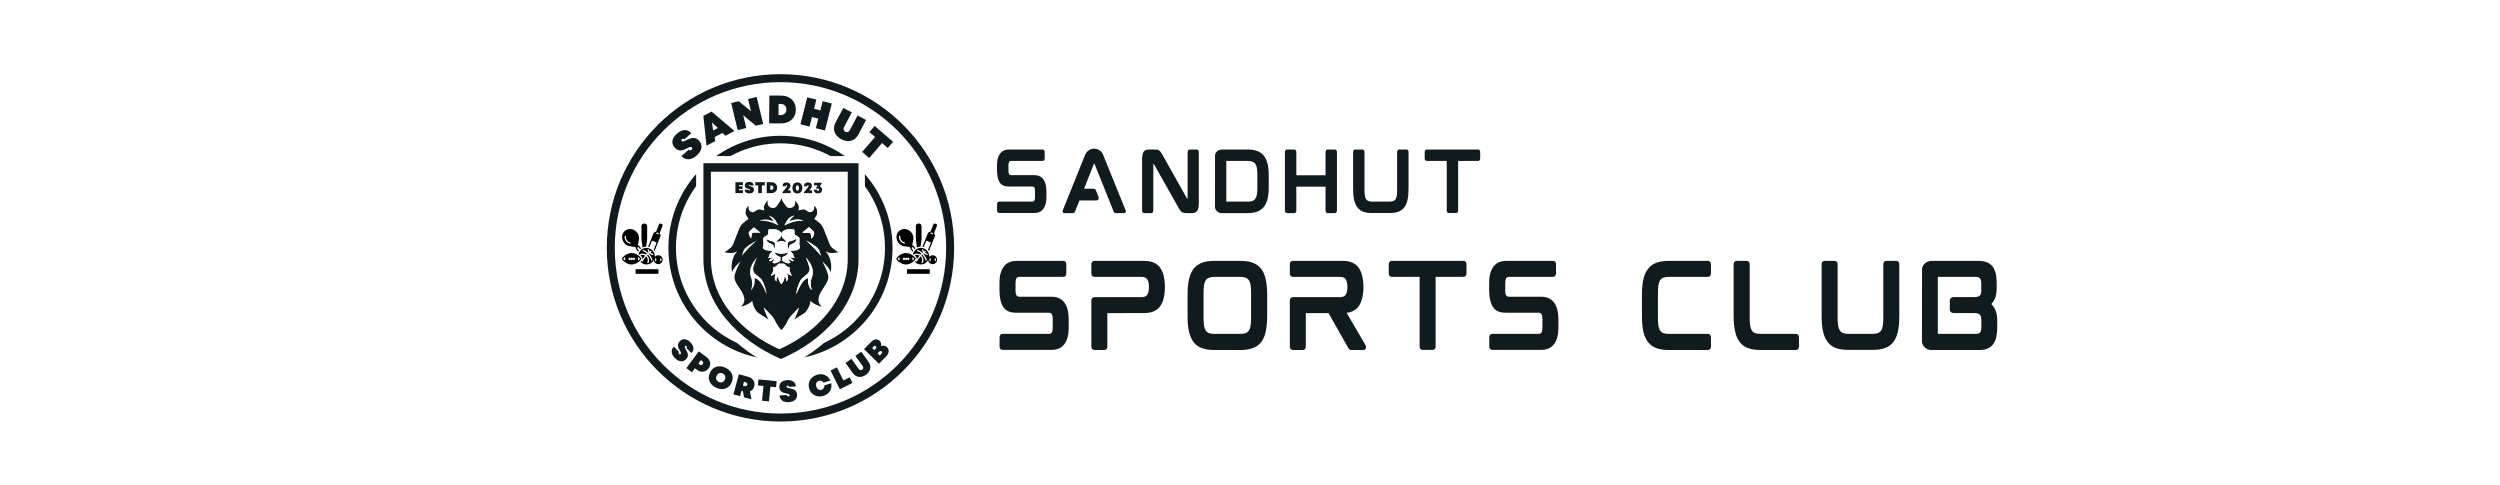 <svg version="1.0" preserveAspectRatio="xMidYMid meet" viewBox="65.25 146.75 219.5 79.75" zoomAndPan="magnify" xmlns:xlink="http://www.w3.org/1999/xlink" xmlns="http://www.w3.org/2000/svg" style="max-height: 500px" width="359.5" height="69.75"><defs><g/><clipPath id="ab5fe4b9e1"><path clip-rule="nonzero" d="M 67.848 157.547 L 127.754 157.547 L 127.754 217.453 L 67.848 217.453 Z M 67.848 157.547"/></clipPath><clipPath id="6cc3d3e6fa"><path clip-rule="nonzero" d="M 97.801 157.547 C 81.258 157.547 67.848 170.957 67.848 187.5 C 67.848 204.043 81.258 217.453 97.801 217.453 C 114.344 217.453 127.754 204.043 127.754 187.5 C 127.754 170.957 114.344 157.547 97.801 157.547"/></clipPath><clipPath id="15a5364577"><path clip-rule="nonzero" d="M 69.246 158.945 L 126.355 158.945 L 126.355 216.055 L 69.246 216.055 Z M 69.246 158.945"/></clipPath><clipPath id="fe1c3e58eb"><path clip-rule="nonzero" d="M 97.801 158.945 C 82.031 158.945 69.246 171.73 69.246 187.5 C 69.246 203.27 82.031 216.055 97.801 216.055 C 113.57 216.055 126.355 203.27 126.355 187.5 C 126.355 171.73 113.57 158.945 97.801 158.945"/></clipPath><clipPath id="0586c0eac9"><path clip-rule="nonzero" d="M 70.559 160.258 L 125.043 160.258 L 125.043 214.742 L 70.559 214.742 Z M 70.559 160.258"/></clipPath><clipPath id="489602b0a8"><path clip-rule="nonzero" d="M 97.801 160.258 C 82.754 160.258 70.559 172.453 70.559 187.5 C 70.559 202.547 82.754 214.742 97.801 214.742 C 112.848 214.742 125.043 202.547 125.043 187.5 C 125.043 172.453 112.848 160.258 97.801 160.258"/></clipPath><clipPath id="bdb92abe3d"><path clip-rule="nonzero" d="M 79.375 169.074 L 116.227 169.074 L 116.227 205.926 L 79.375 205.926 Z M 79.375 169.074"/></clipPath><clipPath id="808fec9ba7"><path clip-rule="nonzero" d="M 97.801 169.074 C 87.625 169.074 79.375 177.324 79.375 187.5 C 79.375 197.676 87.625 205.926 97.801 205.926 C 107.977 205.926 116.227 197.676 116.227 187.5 C 116.227 177.324 107.977 169.074 97.801 169.074"/></clipPath><clipPath id="7273cee0a5"><path clip-rule="nonzero" d="M 80.617 170.316 L 114.984 170.316 L 114.984 204.684 L 80.617 204.684 Z M 80.617 170.316"/></clipPath><clipPath id="4401d23590"><path clip-rule="nonzero" d="M 97.801 170.316 C 88.312 170.316 80.617 178.012 80.617 187.5 C 80.617 196.988 88.312 204.684 97.801 204.684 C 107.289 204.684 114.984 196.988 114.984 187.5 C 114.984 178.012 107.289 170.316 97.801 170.316"/></clipPath><clipPath id="09fe75889a"><path clip-rule="nonzero" d="M 83.934 172.371 L 111.684 172.371 L 111.684 207.621 L 83.934 207.621 Z M 83.934 172.371"/></clipPath><clipPath id="1902d7c31b"><path clip-rule="nonzero" d="M 85.133 173.551 L 110.633 173.551 L 110.633 205.801 L 85.133 205.801 Z M 85.133 173.551"/></clipPath><clipPath id="1146017757"><path clip-rule="nonzero" d="M 86.363 174.957 L 108.863 174.957 L 108.863 204.207 L 86.363 204.207 Z M 86.363 174.957"/></clipPath><clipPath id="7d78ccbb23"><path clip-rule="nonzero" d="M 88.582 179.297 L 107.332 179.297 L 107.332 201.047 L 88.582 201.047 Z M 88.582 179.297"/></clipPath><clipPath id="a2666a4e24"><path clip-rule="nonzero" d="M 116.828 184 L 120 184 L 120 189 L 116.828 189 Z M 116.828 184"/></clipPath><clipPath id="5796904ec2"><path clip-rule="nonzero" d="M 116.828 188 L 121 188 L 121 190.242 L 116.828 190.242 Z M 116.828 188"/></clipPath><clipPath id="deb6732b4a"><path clip-rule="nonzero" d="M 119 187 L 123.578 187 L 123.578 190.242 L 119 190.242 Z M 119 187"/></clipPath><clipPath id="2f4f1aec00"><path clip-rule="nonzero" d="M 121 183.492 L 123.578 183.492 L 123.578 189 L 121 189 Z M 121 183.492"/></clipPath><clipPath id="29d1850fb8"><path clip-rule="nonzero" d="M 120 183.492 L 121 183.492 L 121 188 L 120 188 Z M 120 183.492"/></clipPath><clipPath id="aebbe3434e"><path clip-rule="nonzero" d="M 71.711 184 L 75 184 L 75 189 L 71.711 189 Z M 71.711 184"/></clipPath><clipPath id="f3b9d22828"><path clip-rule="nonzero" d="M 71.711 188 L 75 188 L 75 190.242 L 71.711 190.242 Z M 71.711 188"/></clipPath><clipPath id="bd7f3576af"><path clip-rule="nonzero" d="M 74 187 L 78.461 187 L 78.461 190.242 L 74 190.242 Z M 74 187"/></clipPath><clipPath id="4fd44fc29a"><path clip-rule="nonzero" d="M 76 183.492 L 78.461 183.492 L 78.461 189 L 76 189 Z M 76 183.492"/></clipPath><clipPath id="c7246ad586"><path clip-rule="nonzero" d="M 74 183.492 L 76 183.492 L 76 188 L 74 188 Z M 74 183.492"/></clipPath></defs><rect fill-opacity="1" height="450" y="-37.5" fill="#ffffff" width="450" x="-37.5"/><rect fill-opacity="1" height="450" y="-37.5" fill="#ffffff" width="450" x="-37.5"/><g fill-opacity="1" fill="#111b1e"><g transform="translate(132.386, 181.776)"><g><path d="M 7.137 -6.234 L 3.332 -6.234 C 3.145 -6.234 2.902 -6.312 2.902 -6.934 L 2.902 -7.871 C 2.902 -8.098 2.941 -8.277 3.004 -8.402 C 3.055 -8.48 3.129 -8.566 3.348 -8.566 L 8.504 -8.566 C 8.605 -8.566 8.859 -8.605 8.859 -9 L 8.859 -10.012 C 8.859 -10.406 8.605 -10.445 8.504 -10.445 L 3.043 -10.445 C 2.344 -10.445 1.836 -10.215 1.508 -9.746 C 1.18 -9.289 1.016 -8.684 1.016 -7.945 L 1.016 -6.984 C 1.016 -6.109 1.191 -5.398 1.508 -4.957 C 1.902 -4.438 2.484 -4.359 3.016 -4.359 L 6.82 -4.359 C 7.008 -4.359 7.262 -4.285 7.262 -3.664 L 7.262 -2.574 C 7.262 -2.344 7.227 -2.168 7.148 -2.039 C 7.098 -1.965 7.023 -1.875 6.805 -1.875 L 1.395 -1.875 C 1.281 -1.875 1.027 -1.836 1.027 -1.445 L 1.027 -0.43 C 1.027 -0.039 1.281 0 1.395 0 L 7.109 0 C 7.809 0 8.328 -0.242 8.656 -0.711 C 8.973 -1.168 9.141 -1.762 9.141 -2.496 L 9.141 -3.613 C 9.141 -4.438 8.973 -5.082 8.645 -5.539 C 8.301 -5.996 7.797 -6.234 7.137 -6.234 Z M 7.137 -6.234"/></g></g></g><g fill-opacity="1" fill="#111b1e"><g transform="translate(143.166, 181.776)"><g><path d="M 7.809 -9.266 C 7.781 -9.328 7.758 -9.406 7.73 -9.457 C 7.527 -10.113 6.922 -10.582 6.223 -10.582 C 5.906 -10.582 5.602 -10.496 5.348 -10.316 C 5.273 -10.281 5.211 -10.23 5.16 -10.191 C 4.969 -10.027 4.777 -9.723 4.602 -9.266 L 1.066 -0.48 C 1.027 -0.367 1.016 -0.254 1.039 -0.176 C 1.051 -0.102 1.117 0.012 1.316 0.012 L 2.711 0.012 C 2.879 0.012 3.004 -0.09 3.066 -0.254 L 3.789 -2.066 L 6.566 -2.066 C 6.703 -2.066 6.832 -2.129 6.895 -2.242 C 6.973 -2.344 6.984 -2.484 6.945 -2.609 L 6.488 -3.738 C 6.426 -3.891 6.285 -3.992 6.121 -3.992 L 4.551 -3.992 L 6.172 -8.098 C 6.184 -8.125 6.199 -8.137 6.199 -8.137 L 6.25 -8.137 C 6.25 -8.137 6.25 -8.137 6.262 -8.113 L 9.406 -0.266 C 9.469 -0.09 9.594 0.012 9.773 0.012 L 11.129 0.012 C 11.332 0.012 11.383 -0.113 11.406 -0.176 C 11.434 -0.254 11.422 -0.367 11.371 -0.48 Z M 7.809 -9.266"/></g></g></g><g fill-opacity="1" fill="#111b1e"><g transform="translate(156.239, 181.776)"><g><path d="M 9.988 -10.445 L 8.859 -10.445 C 8.746 -10.445 8.504 -10.406 8.504 -10 L 8.504 -2.383 C 8.504 -2.371 8.504 -2.371 8.504 -2.359 L 8.441 -2.359 C 8.43 -2.359 8.418 -2.359 8.402 -2.395 L 4.398 -9.52 C 4.297 -9.711 4.207 -9.859 4.121 -9.977 C 4.031 -10.102 3.941 -10.203 3.852 -10.266 C 3.75 -10.344 3.637 -10.395 3.5 -10.418 C 3.371 -10.43 3.219 -10.445 3.055 -10.445 L 2.105 -10.445 C 1.738 -10.445 1.457 -10.316 1.281 -10.09 C 1.102 -9.848 1.016 -9.43 1.016 -8.809 L 1.016 -0.43 C 1.016 -0.039 1.266 0.012 1.383 0.012 L 2.508 0.012 C 2.625 0.012 2.863 -0.039 2.863 -0.43 L 2.863 -8.047 C 2.863 -8.062 2.863 -8.074 2.863 -8.074 L 2.93 -8.074 C 2.93 -8.074 2.941 -8.074 2.965 -8.035 L 6.984 -0.914 C 7.086 -0.711 7.188 -0.559 7.277 -0.445 C 7.363 -0.316 7.453 -0.227 7.555 -0.164 C 7.656 -0.09 7.77 -0.051 7.898 -0.023 C 8.012 0 8.148 0.012 8.328 0.012 L 9.254 0.012 C 9.621 0.012 9.898 -0.113 10.078 -0.355 C 10.254 -0.582 10.344 -1 10.344 -1.621 L 10.344 -10 C 10.344 -10.406 10.09 -10.445 9.988 -10.445 Z M 9.988 -10.445"/></g></g></g><g fill-opacity="1" fill="#111b1e"><g transform="translate(168.223, 181.776)"><g><path d="M 9.672 -8.086 C 9.543 -8.617 9.328 -9.062 9.062 -9.418 C 8.785 -9.758 8.418 -10.027 7.984 -10.191 C 7.555 -10.355 7.047 -10.445 6.453 -10.445 L 2.027 -10.445 L 2.027 -10.43 C 1.66 -10.406 1.344 -10.203 1.152 -9.898 C 1.102 -9.797 1.051 -9.684 1.027 -9.582 L 1.016 -0.926 C 1.039 -0.785 1.09 -0.645 1.152 -0.531 C 1.355 -0.191 1.723 0.012 2.117 0.012 L 6.453 0.012 C 7.047 0.012 7.566 -0.074 7.984 -0.242 C 8.418 -0.406 8.785 -0.672 9.062 -1.027 C 9.328 -1.367 9.543 -1.812 9.672 -2.344 C 9.797 -2.879 9.859 -3.512 9.859 -4.223 L 9.859 -6.211 C 9.859 -6.922 9.797 -7.555 9.672 -8.086 Z M 2.879 -1.938 L 2.879 -8.492 C 2.879 -8.543 2.891 -8.566 2.902 -8.566 L 6.414 -8.566 C 6.703 -8.566 6.957 -8.531 7.16 -8.453 C 7.363 -8.379 7.516 -8.277 7.629 -8.113 C 7.758 -7.945 7.848 -7.73 7.898 -7.465 C 7.945 -7.176 7.984 -6.82 7.984 -6.402 L 7.984 -4.031 C 7.984 -3.613 7.945 -3.258 7.898 -2.98 C 7.848 -2.699 7.758 -2.484 7.629 -2.32 C 7.516 -2.168 7.363 -2.055 7.16 -1.977 C 6.957 -1.902 6.703 -1.875 6.414 -1.875 L 2.891 -1.875 C 2.891 -1.875 2.879 -1.887 2.879 -1.938 Z M 2.879 -1.938"/></g></g></g><g fill-opacity="1" fill="#111b1e"><g transform="translate(179.726, 181.776)"><g><path d="M 9.203 -10.445 L 8.035 -10.445 C 7.934 -10.445 7.695 -10.395 7.695 -10 L 7.695 -6.211 L 2.891 -6.211 L 2.891 -10 C 2.891 -10.395 2.648 -10.445 2.535 -10.445 L 1.383 -10.445 C 1.266 -10.445 1.016 -10.395 1.016 -10 L 1.016 -0.43 C 1.016 -0.039 1.266 0.012 1.383 0.012 L 2.535 0.012 C 2.648 0.012 2.891 -0.039 2.891 -0.43 L 2.891 -4.336 L 7.695 -4.336 L 7.695 -0.43 C 7.695 -0.039 7.934 0.012 8.035 0.012 L 9.203 0.012 C 9.316 0.012 9.57 -0.039 9.57 -0.43 L 9.57 -10 C 9.57 -10.395 9.316 -10.445 9.203 -10.445 Z M 9.203 -10.445"/></g></g></g><g fill-opacity="1" fill="#111b1e"><g transform="translate(190.937, 181.776)"><g><path d="M 9.773 -10.445 L 8.605 -10.445 C 8.492 -10.445 8.25 -10.406 8.25 -10.012 L 8.25 -3.766 C 8.25 -3.383 8.227 -3.055 8.188 -2.812 C 8.148 -2.574 8.074 -2.383 7.984 -2.242 C 7.883 -2.117 7.77 -2.027 7.605 -1.965 C 7.441 -1.914 7.211 -1.875 6.945 -1.875 L 4.207 -1.875 C 3.941 -1.875 3.715 -1.914 3.551 -1.965 C 3.383 -2.027 3.27 -2.117 3.168 -2.242 C 3.078 -2.383 3.004 -2.574 2.953 -2.812 C 2.914 -3.055 2.891 -3.383 2.891 -3.766 L 2.891 -10.012 C 2.891 -10.406 2.648 -10.445 2.535 -10.445 L 1.383 -10.445 C 1.266 -10.445 1.016 -10.406 1.016 -10.012 L 1.016 -3.969 C 1.016 -3.258 1.066 -2.648 1.18 -2.156 C 1.293 -1.648 1.484 -1.23 1.738 -0.914 C 1.977 -0.582 2.32 -0.355 2.711 -0.203 C 3.105 -0.062 3.586 0 4.145 0 L 6.996 0 C 7.555 0 8.035 -0.062 8.43 -0.203 C 8.836 -0.355 9.164 -0.582 9.418 -0.914 C 9.672 -1.23 9.848 -1.648 9.961 -2.156 C 10.078 -2.648 10.129 -3.258 10.129 -3.969 L 10.129 -10.012 C 10.129 -10.406 9.887 -10.445 9.773 -10.445 Z M 9.773 -10.445"/></g></g></g><g fill-opacity="1" fill="#111b1e"><g transform="translate(202.705, 181.776)"><g><path d="M 9.773 -10.445 L 1.383 -10.445 C 1.266 -10.445 1.016 -10.406 1.016 -10.012 L 1.016 -9.023 C 1.016 -8.605 1.266 -8.566 1.383 -8.566 L 4.641 -8.566 L 4.641 -0.43 C 4.641 -0.039 4.891 0 4.992 0 L 6.16 0 C 6.273 0 6.516 -0.039 6.516 -0.43 L 6.516 -8.566 L 9.773 -8.566 C 9.887 -8.566 10.141 -8.605 10.141 -9.023 L 10.141 -10.012 C 10.141 -10.406 9.887 -10.445 9.773 -10.445 Z M 9.773 -10.445"/></g></g></g><g fill-opacity="1" fill="#111b1e"><g transform="translate(132.386, 204.276)"><g><path d="M 10 -8.738 L 4.672 -8.738 C 4.406 -8.738 4.066 -8.844 4.066 -9.715 L 4.066 -11.027 C 4.066 -11.348 4.121 -11.598 4.211 -11.773 C 4.281 -11.883 4.387 -12.004 4.688 -12.004 L 11.918 -12.004 C 12.059 -12.004 12.414 -12.059 12.414 -12.609 L 12.414 -14.031 C 12.414 -14.582 12.059 -14.633 11.918 -14.633 L 4.262 -14.633 C 3.285 -14.633 2.574 -14.316 2.113 -13.656 C 1.652 -13.02 1.422 -12.164 1.422 -11.137 L 1.422 -9.785 C 1.422 -8.559 1.668 -7.566 2.113 -6.945 C 2.664 -6.215 3.48 -6.109 4.227 -6.109 L 9.555 -6.109 C 9.82 -6.109 10.176 -6.004 10.176 -5.133 L 10.176 -3.605 C 10.176 -3.285 10.125 -3.035 10.016 -2.859 C 9.945 -2.754 9.84 -2.629 9.539 -2.629 L 1.953 -2.629 C 1.793 -2.629 1.438 -2.574 1.438 -2.023 L 1.438 -0.605 C 1.438 -0.055 1.793 0 1.953 0 L 9.965 0 C 10.941 0 11.668 -0.336 12.129 -0.996 C 12.574 -1.633 12.805 -2.469 12.805 -3.5 L 12.805 -5.062 C 12.805 -6.215 12.574 -7.121 12.113 -7.762 C 11.633 -8.402 10.922 -8.738 10 -8.738 Z M 10 -8.738"/></g></g></g><g fill-opacity="1" fill="#111b1e"><g transform="translate(147.494, 204.276)"><g><path d="M 10.125 -14.633 L 1.918 -14.633 C 1.777 -14.633 1.422 -14.582 1.422 -14.012 L 1.422 -12.609 C 1.422 -12.059 1.777 -12.004 1.918 -12.004 L 9.66 -12.004 C 10.105 -12.004 10.426 -11.883 10.602 -11.613 C 10.797 -11.348 10.887 -10.922 10.887 -10.336 C 10.887 -9.75 10.797 -9.324 10.602 -9.059 C 10.426 -8.793 10.105 -8.668 9.66 -8.668 L 1.918 -8.668 C 1.777 -8.668 1.422 -8.613 1.422 -8.062 L 1.422 -0.605 C 1.422 -0.055 1.777 0.02 1.918 0.02 L 3.551 0.02 C 3.695 0.02 4.051 -0.055 4.051 -0.605 L 4.051 -6.039 L 10.125 -6.055 C 11.332 -6.055 12.199 -6.43 12.734 -7.176 C 13.266 -7.922 13.516 -8.988 13.516 -10.391 L 13.516 -10.281 C 13.516 -11.703 13.266 -12.77 12.734 -13.496 C 12.199 -14.262 11.332 -14.633 10.125 -14.633 Z M 10.125 -14.633"/></g></g></g><g fill-opacity="1" fill="#111b1e"><g transform="translate(163.313, 204.276)"><g><path d="M 13.516 -13.336 C 13.16 -13.781 12.699 -14.121 12.129 -14.332 C 11.578 -14.527 10.906 -14.633 10.125 -14.633 L 5.789 -14.633 C 5.008 -14.633 4.352 -14.527 3.801 -14.332 C 3.23 -14.121 2.77 -13.781 2.414 -13.336 C 2.078 -12.895 1.812 -12.309 1.652 -11.598 C 1.492 -10.906 1.422 -10.07 1.422 -9.074 L 1.422 -5.559 C 1.422 -4.562 1.492 -3.711 1.652 -3.02 C 1.812 -2.309 2.078 -1.723 2.414 -1.277 C 2.77 -0.816 3.23 -0.48 3.801 -0.285 C 4.332 -0.09 5.008 0.02 5.789 0.02 L 10.125 0.02 C 10.906 0.02 11.578 -0.09 12.129 -0.285 C 12.699 -0.48 13.16 -0.816 13.516 -1.262 C 13.871 -1.723 14.121 -2.309 14.277 -3.02 C 14.422 -3.711 14.512 -4.562 14.512 -5.559 L 14.512 -9.074 C 14.512 -10.051 14.422 -10.906 14.277 -11.598 C 14.121 -12.309 13.871 -12.895 13.516 -13.336 Z M 11.863 -9.379 L 11.863 -5.238 C 11.863 -4.723 11.848 -4.281 11.773 -3.926 C 11.723 -3.605 11.613 -3.32 11.473 -3.145 C 11.348 -2.949 11.172 -2.824 10.941 -2.754 C 10.711 -2.664 10.406 -2.629 10.035 -2.629 L 5.879 -2.629 C 5.504 -2.629 5.203 -2.664 4.973 -2.754 C 4.742 -2.824 4.562 -2.949 4.441 -3.145 C 4.297 -3.32 4.211 -3.605 4.137 -3.926 C 4.086 -4.281 4.051 -4.723 4.051 -5.238 L 4.051 -9.379 C 4.051 -9.891 4.086 -10.336 4.137 -10.691 C 4.211 -11.027 4.297 -11.297 4.441 -11.492 C 4.562 -11.668 4.742 -11.793 4.973 -11.883 C 5.203 -11.953 5.504 -12.004 5.879 -12.004 L 10.035 -12.004 C 10.406 -12.004 10.711 -11.953 10.941 -11.883 C 11.172 -11.793 11.348 -11.668 11.473 -11.492 C 11.613 -11.297 11.723 -11.027 11.773 -10.691 C 11.848 -10.336 11.863 -9.891 11.863 -9.379 Z M 11.863 -9.379"/></g></g></g><g fill-opacity="1" fill="#111b1e"><g transform="translate(180.126, 204.276)"><g><path d="M 13.531 -10.391 C 13.531 -10.371 13.531 -10.355 13.531 -10.336 C 13.531 -10.32 13.531 -10.301 13.531 -10.281 Z M 13.871 -0.766 L 10.762 -6.09 C 11.633 -6.199 12.309 -6.57 12.75 -7.176 C 13.25 -7.902 13.516 -8.949 13.531 -10.336 C 13.516 -11.723 13.25 -12.77 12.75 -13.496 C 12.219 -14.262 11.332 -14.633 10.125 -14.633 L 1.938 -14.633 C 1.777 -14.633 1.422 -14.582 1.422 -14.012 L 1.422 -12.609 C 1.422 -12.059 1.777 -12.004 1.938 -12.004 L 9.66 -12.004 C 10.125 -12.004 10.426 -11.883 10.602 -11.613 C 10.797 -11.348 10.887 -10.922 10.887 -10.336 C 10.887 -9.75 10.797 -9.324 10.602 -9.059 C 10.426 -8.793 10.125 -8.668 9.66 -8.668 L 1.938 -8.668 C 1.777 -8.668 1.422 -8.613 1.422 -8.062 L 1.422 -0.605 C 1.422 -0.055 1.777 0.02 1.938 0.02 L 3.551 0.02 C 3.711 0.02 4.051 -0.055 4.051 -0.605 L 4.051 -6.039 L 7.797 -6.039 L 11.012 -0.336 C 11.082 -0.23 11.137 -0.141 11.207 -0.09 C 11.297 -0.02 11.418 0.02 11.578 0.02 L 13.531 0.02 C 13.746 0.02 13.906 -0.125 13.941 -0.336 C 13.961 -0.516 13.941 -0.656 13.871 -0.766 Z M 13.871 -0.766"/></g></g></g><g fill-opacity="1" fill="#111b1e"><g transform="translate(196.389, 204.276)"><g><path d="M 13.691 -14.633 L 1.938 -14.633 C 1.777 -14.633 1.422 -14.582 1.422 -14.031 L 1.422 -12.645 C 1.422 -12.059 1.777 -12.004 1.938 -12.004 L 6.5 -12.004 L 6.5 -0.605 C 6.5 -0.055 6.855 0 6.996 0 L 8.633 0 C 8.793 0 9.129 -0.055 9.129 -0.605 L 9.129 -12.004 L 13.691 -12.004 C 13.852 -12.004 14.207 -12.059 14.207 -12.645 L 14.207 -14.031 C 14.207 -14.582 13.852 -14.633 13.691 -14.633 Z M 13.691 -14.633"/></g></g></g><g fill-opacity="1" fill="#111b1e"><g transform="translate(212.9, 204.276)"><g><path d="M 10 -8.738 L 4.672 -8.738 C 4.406 -8.738 4.066 -8.844 4.066 -9.715 L 4.066 -11.027 C 4.066 -11.348 4.121 -11.598 4.211 -11.773 C 4.281 -11.883 4.387 -12.004 4.688 -12.004 L 11.918 -12.004 C 12.059 -12.004 12.414 -12.059 12.414 -12.609 L 12.414 -14.031 C 12.414 -14.582 12.059 -14.633 11.918 -14.633 L 4.262 -14.633 C 3.285 -14.633 2.574 -14.316 2.113 -13.656 C 1.652 -13.02 1.422 -12.164 1.422 -11.137 L 1.422 -9.785 C 1.422 -8.559 1.668 -7.566 2.113 -6.945 C 2.664 -6.215 3.48 -6.109 4.227 -6.109 L 9.555 -6.109 C 9.82 -6.109 10.176 -6.004 10.176 -5.133 L 10.176 -3.605 C 10.176 -3.285 10.125 -3.035 10.016 -2.859 C 9.945 -2.754 9.84 -2.629 9.539 -2.629 L 1.953 -2.629 C 1.793 -2.629 1.438 -2.574 1.438 -2.023 L 1.438 -0.605 C 1.438 -0.055 1.793 0 1.953 0 L 9.965 0 C 10.941 0 11.668 -0.336 12.129 -0.996 C 12.574 -1.633 12.805 -2.469 12.805 -3.5 L 12.805 -5.062 C 12.805 -6.215 12.574 -7.121 12.113 -7.762 C 11.633 -8.402 10.922 -8.738 10 -8.738 Z M 10 -8.738"/></g></g></g><g fill-opacity="1" fill="#111b1e"><g transform="translate(228.008, 204.276)"><g/></g></g><g fill-opacity="1" fill="#111b1e"><g transform="translate(238.021, 204.276)"><g><path d="M 12.273 -14.633 L 5.809 -14.633 C 5.027 -14.633 4.352 -14.527 3.801 -14.332 C 3.23 -14.121 2.77 -13.781 2.434 -13.336 C 2.078 -12.895 1.812 -12.309 1.652 -11.598 C 1.492 -10.906 1.422 -10.051 1.422 -9.074 L 1.422 -5.559 C 1.422 -4.562 1.492 -3.711 1.652 -3 C 1.812 -2.309 2.078 -1.723 2.434 -1.262 C 2.789 -0.816 3.25 -0.48 3.801 -0.285 C 4.352 -0.09 5.027 0.02 5.809 0.02 L 12.273 0.02 C 12.414 0.02 12.77 -0.055 12.77 -0.605 L 12.77 -2.008 C 12.77 -2.559 12.414 -2.629 12.273 -2.629 L 5.895 -2.629 C 5.523 -2.629 5.203 -2.664 4.973 -2.754 C 4.742 -2.824 4.582 -2.949 4.441 -3.145 C 4.297 -3.32 4.211 -3.586 4.137 -3.926 C 4.086 -4.281 4.051 -4.723 4.051 -5.258 L 4.051 -9.395 C 4.051 -9.93 4.086 -10.371 4.137 -10.711 C 4.211 -11.047 4.297 -11.297 4.441 -11.492 C 4.582 -11.688 4.742 -11.809 4.973 -11.883 C 5.203 -11.969 5.523 -12.004 5.895 -12.004 L 12.273 -12.004 C 12.414 -12.004 12.77 -12.078 12.77 -12.645 L 12.77 -14.012 C 12.77 -14.562 12.414 -14.633 12.273 -14.633 Z M 12.273 -14.633"/></g></g></g><g fill-opacity="1" fill="#111b1e"><g transform="translate(253.094, 204.276)"><g><path d="M 11.668 -2.629 L 5.895 -2.629 C 5.523 -2.629 5.223 -2.664 4.973 -2.754 C 4.758 -2.824 4.582 -2.949 4.457 -3.145 C 4.316 -3.34 4.211 -3.605 4.156 -3.926 C 4.086 -4.281 4.066 -4.723 4.066 -5.258 L 4.066 -14.012 C 4.066 -14.582 3.711 -14.633 3.57 -14.633 L 1.938 -14.633 C 1.777 -14.633 1.422 -14.582 1.422 -14.012 L 1.422 -5.559 C 1.422 -4.562 1.508 -3.711 1.668 -3.02 C 1.828 -2.309 2.078 -1.723 2.434 -1.277 C 2.789 -0.816 3.25 -0.48 3.82 -0.285 C 4.352 -0.09 5.027 0.02 5.809 0.02 L 11.668 0.02 C 11.828 0.02 12.164 -0.055 12.164 -0.605 L 12.164 -2.008 C 12.164 -2.559 11.828 -2.629 11.668 -2.629 Z M 11.668 -2.629"/></g></g></g><g fill-opacity="1" fill="#111b1e"><g transform="translate(267.564, 204.276)"><g><path d="M 13.691 -14.633 L 12.059 -14.633 C 11.898 -14.633 11.562 -14.582 11.562 -14.031 L 11.562 -5.273 C 11.562 -4.742 11.527 -4.281 11.473 -3.941 C 11.418 -3.605 11.312 -3.34 11.188 -3.145 C 11.047 -2.965 10.887 -2.84 10.656 -2.754 C 10.426 -2.684 10.105 -2.629 9.734 -2.629 L 5.895 -2.629 C 5.523 -2.629 5.203 -2.684 4.973 -2.754 C 4.742 -2.84 4.582 -2.965 4.441 -3.145 C 4.316 -3.34 4.211 -3.605 4.137 -3.941 C 4.086 -4.281 4.051 -4.742 4.051 -5.273 L 4.051 -14.031 C 4.051 -14.582 3.711 -14.633 3.551 -14.633 L 1.938 -14.633 C 1.777 -14.633 1.422 -14.582 1.422 -14.031 L 1.422 -5.559 C 1.422 -4.562 1.492 -3.711 1.652 -3.02 C 1.812 -2.309 2.078 -1.723 2.434 -1.277 C 2.77 -0.816 3.25 -0.496 3.801 -0.285 C 4.352 -0.09 5.027 0 5.809 0 L 9.805 0 C 10.586 0 11.262 -0.09 11.809 -0.285 C 12.379 -0.496 12.84 -0.816 13.195 -1.277 C 13.551 -1.723 13.801 -2.309 13.961 -3.02 C 14.121 -3.711 14.191 -4.562 14.191 -5.559 L 14.191 -14.031 C 14.191 -14.582 13.852 -14.633 13.691 -14.633 Z M 13.691 -14.633"/></g></g></g><g fill-opacity="1" fill="#111b1e"><g transform="translate(284.057, 204.276)"><g><path d="M 13.711 -10.105 L 13.711 -11.102 C 13.711 -12.254 13.48 -13.141 13.02 -13.727 C 12.555 -14.332 11.773 -14.633 10.691 -14.633 L 2.84 -14.633 L 2.84 -14.617 C 2.328 -14.582 1.883 -14.297 1.617 -13.871 C 1.547 -13.727 1.473 -13.57 1.438 -13.426 L 1.422 -1.297 C 1.457 -1.102 1.527 -0.906 1.617 -0.746 C 1.898 -0.266 2.414 0.02 2.965 0.02 L 10.957 0.02 C 11.492 0.02 11.934 -0.07 12.289 -0.25 C 12.664 -0.426 12.965 -0.676 13.18 -1.012 C 13.41 -1.332 13.551 -1.723 13.656 -2.184 C 13.746 -2.629 13.801 -3.145 13.801 -3.695 L 13.801 -4.883 C 13.801 -6.055 13.461 -6.945 12.824 -7.531 C 13.426 -8.133 13.711 -9.004 13.711 -10.105 Z M 4.031 -2.719 L 4.031 -11.898 C 4.031 -11.969 4.051 -12.004 4.066 -12.004 L 10.23 -12.004 C 10.566 -12.004 10.816 -11.918 10.957 -11.758 C 11.102 -11.598 11.172 -11.312 11.172 -10.941 L 11.172 -9.715 C 11.172 -9.379 11.102 -9.109 10.941 -8.934 C 10.797 -8.773 10.496 -8.684 10.035 -8.684 L 6.59 -8.684 C 6.27 -8.684 6.004 -8.418 6.004 -8.098 L 6.004 -6.641 C 6.004 -6.305 6.27 -6.055 6.59 -6.055 L 10.035 -6.055 C 10.496 -6.055 10.797 -5.949 10.957 -5.773 C 11.102 -5.594 11.188 -5.309 11.188 -4.918 L 11.188 -3.711 C 11.188 -3.305 11.117 -3.02 10.977 -2.859 C 10.832 -2.699 10.586 -2.629 10.23 -2.629 L 4.051 -2.629 C 4.051 -2.629 4.031 -2.645 4.031 -2.719 Z M 4.031 -2.719"/></g></g></g><g clip-path="url(#ab5fe4b9e1)"><g clip-path="url(#6cc3d3e6fa)"><path fill-rule="nonzero" fill-opacity="1" d="M 67.848 157.547 L 127.754 157.547 L 127.754 217.453 L 67.848 217.453 Z M 67.848 157.547" fill="#ffffff"/></g></g><g clip-path="url(#15a5364577)"><g clip-path="url(#fe1c3e58eb)"><path fill-rule="nonzero" fill-opacity="1" d="M 69.246 158.945 L 126.355 158.945 L 126.355 216.055 L 69.246 216.055 Z M 69.246 158.945" fill="#111b1e"/></g></g><g clip-path="url(#0586c0eac9)"><g clip-path="url(#489602b0a8)"><path fill-rule="nonzero" fill-opacity="1" d="M 70.559 160.258 L 125.043 160.258 L 125.043 214.742 L 70.559 214.742 Z M 70.559 160.258" fill="#ffffff"/></g></g><g clip-path="url(#bdb92abe3d)"><g clip-path="url(#808fec9ba7)"><path fill-rule="nonzero" fill-opacity="1" d="M 79.375 169.074 L 116.227 169.074 L 116.227 205.926 L 79.375 205.926 Z M 79.375 169.074" fill="#111b1e"/></g></g><g clip-path="url(#7273cee0a5)"><g clip-path="url(#4401d23590)"><path fill-rule="nonzero" fill-opacity="1" d="M 80.617 170.316 L 114.984 170.316 L 114.984 204.684 L 80.617 204.684 Z M 80.617 170.316" fill="#ffffff"/></g></g><g clip-path="url(#09fe75889a)"><path fill-rule="nonzero" fill-opacity="1" d="M 111.684 172.41 L 111.684 189.66 C 111.684 197.797 105.465 204.254 97.809 207.582 C 90.176 204.258 83.934 197.816 83.934 189.66 L 83.934 172.41 L 111.684 172.41" fill="#ffffff"/></g><g clip-path="url(#1902d7c31b)"><path fill-rule="nonzero" fill-opacity="1" d="M 110.633 173.582 L 110.633 189.371 C 110.633 196.816 104.914 202.723 97.883 205.773 C 90.867 202.73 85.133 196.832 85.133 189.371 L 85.133 173.582 L 110.633 173.582" fill="#111b1e"/></g><g clip-path="url(#1146017757)"><path fill-rule="nonzero" fill-opacity="1" d="M 108.863 174.988 L 108.863 189.305 C 108.863 196.055 103.82 201.41 97.613 204.172 C 91.426 201.414 86.363 196.07 86.363 189.305 L 86.363 174.988 L 108.863 174.988" fill="#ffffff"/></g><path fill-rule="nonzero" fill-opacity="1" d="M 95.285 193.988 C 95.191 193.699 95.074 193.414 94.953 193.137 C 94.852 192.902 94.727 192.68 94.535 192.504 C 94.359 192.336 94.164 192.188 93.977 192.031 C 93.848 191.922 93.703 191.824 93.598 191.699 C 93.344 191.41 93.242 191.07 93.348 190.695 C 93.426 190.414 93.516 190.137 93.617 189.863 C 93.707 189.613 93.945 189.082 93.949 189.059 C 93.938 189.059 93.348 189.781 93.145 190.176 C 92.973 190.512 92.844 190.867 92.809 191.246 C 92.781 191.508 92.777 191.766 92.844 192.023 C 92.891 192.203 92.961 192.375 93.02 192.555 C 93.055 192.672 93.094 192.793 93.109 192.914 C 93.152 193.199 93.16 193.488 93.117 193.777 C 93.09 193.961 92.965 194.391 92.953 194.43 C 92.961 194.434 93.121 194.301 93.18 194.219 C 93.309 194.023 93.422 193.82 93.477 193.586 C 93.531 193.348 93.582 193.109 93.57 192.859 C 93.562 192.742 93.574 192.484 93.578 192.469 C 93.609 192.48 93.637 192.492 93.664 192.504 C 93.902 192.598 94.117 192.727 94.281 192.914 C 94.438 193.086 94.582 193.273 94.707 193.469 C 94.984 193.914 95.207 194.383 95.387 194.871 C 95.418 194.953 95.461 195.035 95.496 195.113 C 95.504 195.113 95.48 194.84 95.465 194.766 C 95.406 194.508 95.363 194.242 95.285 193.988" fill="#ffffff"/><path fill-rule="nonzero" fill-opacity="1" d="M 92.957 185.941 C 92.969 185.957 92.984 185.969 93.008 185.988 C 93.008 185.961 93.008 185.945 93.012 185.93 C 93.047 185.703 93.074 185.477 93.117 185.254 C 93.152 185.09 93.254 185.023 93.426 185.02 C 93.453 185.02 93.477 185.02 93.504 185.02 C 93.836 185.027 94.168 185.035 94.516 185.043 C 94.426 184.941 94.348 184.832 94.246 184.75 C 93.992 184.539 93.73 184.34 93.473 184.137 C 93.43 184.102 93.398 184.102 93.359 184.141 C 93.137 184.352 92.91 184.559 92.691 184.773 C 92.582 184.879 92.555 185.02 92.578 185.168 C 92.621 185.465 92.762 185.715 92.957 185.941" fill="#ffffff"/><path fill-rule="nonzero" fill-opacity="1" d="M 97.449 183.805 C 97.445 183.789 97.441 183.777 97.438 183.77 C 97.301 183.523 97.172 183.277 97.027 183.039 C 96.949 182.914 96.859 182.789 96.754 182.684 C 96.52 182.445 96.219 182.305 95.898 182.199 C 95.883 182.191 95.863 182.191 95.848 182.188 C 96.172 182.473 96.461 182.777 96.703 183.137 C 96.539 183.082 96.387 183.031 96.23 182.984 C 95.758 182.844 95.281 182.789 94.789 182.891 C 94.633 182.922 94.488 182.973 94.34 183.062 C 95.473 182.969 96.48 183.305 97.449 183.805" fill="#ffffff"/><path fill-rule="nonzero" fill-opacity="1" d="M 93.898 186.285 C 93.875 186.293 92.832 186.887 92.359 187.242 C 92.102 187.434 91.863 187.641 91.742 187.941 C 91.629 188.215 91.43 188.793 91.43 188.812 C 91.824 188.371 92.199 187.922 92.605 187.504 C 93.016 187.086 93.461 186.699 93.898 186.285" fill="#ffffff"/><path fill-rule="nonzero" fill-opacity="1" d="M 96.77 186.582 C 96.637 186.504 96.523 186.398 96.355 186.398 C 96.32 186.398 96.285 186.387 96.25 186.379 C 96.008 186.32 95.547 186.07 95.527 186.059 C 95.523 186.156 95.535 186.242 95.574 186.324 C 95.645 186.469 95.742 186.59 95.887 186.668 C 96.09 186.777 96.301 186.871 96.512 186.969 C 96.559 186.992 96.582 187.016 96.602 187.062 C 96.68 187.258 96.766 187.457 96.848 187.656 C 96.855 187.668 96.867 187.684 96.883 187.711 C 96.887 187.684 96.887 187.672 96.887 187.664 C 96.887 187.375 96.883 187.09 96.891 186.805 C 96.895 186.703 96.863 186.637 96.77 186.582" fill="#111b1e"/><g clip-path="url(#7d78ccbb23)"><path fill-rule="nonzero" fill-opacity="1" d="M 106.309 187.508 C 106.109 187.332 105.965 187.121 105.871 186.875 C 105.723 186.492 105.582 186.109 105.43 185.727 C 105.25 185.262 105.074 184.793 104.875 184.332 C 104.715 183.953 104.473 183.621 104.156 183.348 C 103.945 183.168 103.715 183.008 103.492 182.84 C 103.453 182.812 103.41 182.781 103.363 182.746 C 103.387 182.707 103.414 182.668 103.438 182.629 C 103.543 182.461 103.66 182.293 103.75 182.117 C 103.797 182.023 103.82 181.91 103.828 181.801 C 103.848 181.594 103.816 181.387 103.766 181.184 C 103.727 181.02 103.652 180.875 103.523 180.754 C 103.469 180.703 103.359 180.602 103.352 180.605 C 103.352 180.727 103.359 180.848 103.352 180.965 C 103.34 181.117 103.297 181.258 103.207 181.387 C 103.066 181.582 102.652 181.75 102.359 181.551 C 102.238 181.469 102.113 181.395 101.992 181.312 C 101.828 181.203 101.648 181.168 101.457 181.199 C 101.238 181.238 101.02 181.289 100.805 181.332 C 100.781 181.34 100.758 181.344 100.73 181.352 C 100.758 181.262 100.781 181.18 100.805 181.098 C 100.859 180.895 100.84 180.699 100.758 180.504 C 100.637 180.203 100.215 179.691 100.203 179.688 C 100.211 179.73 100.219 179.773 100.223 179.812 C 100.254 180.047 100.23 180.277 100.125 180.496 C 99.977 180.801 99.605 180.992 99.258 180.945 C 99.191 180.938 99.129 180.922 99.066 180.906 C 98.875 180.859 98.766 180.719 98.664 180.57 C 98.504 180.332 98.344 180.094 98.176 179.859 C 98.07 179.715 98.031 179.547 97.98 179.383 C 97.973 179.359 97.961 179.34 97.953 179.316 C 97.953 179.316 97.953 179.316 97.953 179.312 C 97.953 179.312 97.953 179.316 97.953 179.316 C 97.953 179.316 97.953 179.312 97.953 179.312 C 97.953 179.316 97.953 179.316 97.953 179.316 C 97.945 179.34 97.938 179.359 97.93 179.383 C 97.875 179.547 97.836 179.715 97.734 179.859 C 97.566 180.094 97.402 180.332 97.242 180.57 C 97.141 180.719 97.035 180.859 96.844 180.906 C 96.777 180.922 96.715 180.938 96.652 180.945 C 96.301 180.992 95.93 180.801 95.781 180.496 C 95.676 180.277 95.656 180.047 95.688 179.812 C 95.691 179.773 95.699 179.73 95.703 179.688 C 95.691 179.691 95.273 180.203 95.148 180.504 C 95.07 180.699 95.051 180.895 95.105 181.098 C 95.129 181.18 95.152 181.262 95.176 181.352 C 95.152 181.344 95.129 181.34 95.105 181.332 C 94.887 181.289 94.672 181.238 94.453 181.199 C 94.262 181.168 94.078 181.203 93.914 181.312 C 93.793 181.395 93.668 181.469 93.547 181.551 C 93.258 181.75 92.84 181.582 92.699 181.387 C 92.609 181.258 92.57 181.117 92.559 180.965 C 92.547 180.848 92.555 180.727 92.555 180.605 C 92.551 180.602 92.438 180.703 92.383 180.754 C 92.258 180.875 92.18 181.02 92.141 181.184 C 92.094 181.387 92.062 181.594 92.078 181.801 C 92.086 181.91 92.109 182.023 92.16 182.117 C 92.25 182.293 92.367 182.461 92.473 182.629 C 92.496 182.668 92.52 182.707 92.543 182.746 C 92.496 182.781 92.453 182.812 92.414 182.84 C 92.191 183.008 91.961 183.168 91.75 183.348 C 91.434 183.621 91.195 183.953 91.031 184.332 C 90.836 184.793 90.66 185.262 90.477 185.727 C 90.328 186.109 90.184 186.492 90.039 186.875 C 89.945 187.121 89.801 187.332 89.598 187.508 C 89.305 187.762 88.617 188.215 88.582 188.238 C 88.641 188.25 89.07 188.309 89.246 188.328 C 89.512 188.352 89.781 188.371 90.047 188.324 C 90.258 188.285 90.648 188.074 90.664 188.066 C 90.641 188.117 90.613 188.16 90.582 188.199 C 90.441 188.379 90.305 188.559 90.203 188.762 C 90.059 189.055 89.934 189.355 89.871 189.672 C 89.805 190.02 89.75 190.367 89.762 190.723 C 89.77 190.957 89.824 191.523 89.836 191.527 C 90.102 190.793 90.645 190.266 91.211 189.75 C 91.215 189.773 90.859 190.496 90.688 190.844 C 90.523 191.176 90.391 191.52 90.301 191.879 C 90.246 192.105 90.211 192.34 90.266 192.574 C 90.324 192.84 90.406 193.094 90.551 193.324 C 90.766 193.664 90.977 194.008 91.199 194.344 C 91.504 194.793 91.773 195.254 91.848 195.801 C 91.887 196.066 91.863 196.324 91.754 196.57 C 91.656 196.789 91.516 196.973 91.355 197.148 C 91.344 197.16 91.332 197.176 91.32 197.188 C 91.324 197.195 92.691 196.793 93.164 196.207 C 93.234 196.719 93.391 197.188 93.664 197.617 C 93.801 197.828 93.934 198.047 94.148 198.195 C 94.352 198.34 94.562 198.48 94.777 198.609 C 95.074 198.785 95.375 198.957 95.641 199.18 C 95.691 199.223 95.746 199.262 95.809 199.312 C 95.801 199.289 95.422 198.367 95.234 197.918 C 95.148 197.715 95.09 197.508 95.059 197.277 C 95.074 197.293 95.363 197.598 95.496 197.738 C 95.77 198.027 96.035 198.324 96.316 198.609 C 96.539 198.832 96.719 199.082 96.863 199.355 C 96.969 199.555 97.047 199.766 97.164 199.961 C 97.297 200.188 97.449 200.41 97.605 200.625 C 97.711 200.766 97.836 200.895 97.953 201.027 C 97.953 201.027 97.953 201.031 97.953 201.031 C 97.953 201.031 97.953 201.031 97.953 201.027 C 97.953 201.031 97.953 201.031 97.953 201.031 C 97.953 201.031 97.953 201.027 97.953 201.027 C 98.07 200.895 98.195 200.766 98.301 200.625 C 98.457 200.41 98.609 200.188 98.746 199.961 C 98.859 199.766 98.941 199.555 99.047 199.355 C 99.191 199.082 99.371 198.832 99.594 198.609 C 99.871 198.324 100.141 198.027 100.41 197.738 C 100.547 197.598 100.832 197.293 100.852 197.277 C 100.82 197.508 100.758 197.715 100.676 197.918 C 100.488 198.367 100.109 199.289 100.098 199.312 C 100.164 199.262 100.219 199.223 100.27 199.18 C 100.535 198.957 100.836 198.785 101.133 198.609 C 101.348 198.48 101.555 198.34 101.762 198.195 C 101.973 198.047 102.109 197.828 102.242 197.617 C 102.52 197.188 102.672 196.719 102.746 196.207 C 103.215 196.793 104.582 197.195 104.59 197.188 C 104.578 197.176 104.566 197.16 104.555 197.148 C 104.391 196.973 104.25 196.789 104.152 196.57 C 104.043 196.324 104.023 196.066 104.059 195.801 C 104.133 195.254 104.406 194.793 104.707 194.344 C 104.934 194.008 105.145 193.664 105.355 193.324 C 105.5 193.094 105.582 192.84 105.645 192.574 C 105.695 192.34 105.664 192.105 105.605 191.879 C 105.52 191.52 105.383 191.176 105.219 190.844 C 105.051 190.496 104.695 189.773 104.699 189.75 C 105.266 190.266 105.809 190.793 106.074 191.527 C 106.082 191.523 106.141 190.957 106.148 190.723 C 106.16 190.367 106.105 190.02 106.035 189.672 C 105.973 189.355 105.848 189.055 105.703 188.762 C 105.605 188.559 105.465 188.379 105.328 188.199 C 105.297 188.16 105.266 188.117 105.242 188.066 C 105.262 188.074 105.652 188.285 105.859 188.324 C 106.129 188.371 106.395 188.352 106.664 188.328 C 106.836 188.309 107.27 188.25 107.328 188.238 C 107.293 188.215 106.602 187.762 106.309 187.508 Z M 101.664 184.75 C 101.914 184.539 102.18 184.34 102.438 184.137 C 102.48 184.102 102.508 184.102 102.547 184.141 C 102.77 184.352 102.996 184.559 103.215 184.773 C 103.324 184.879 103.352 185.02 103.332 185.168 C 103.285 185.465 103.145 185.715 102.953 185.941 C 102.938 185.957 102.922 185.969 102.902 185.988 C 102.898 185.961 102.898 185.945 102.895 185.93 C 102.863 185.703 102.836 185.477 102.789 185.254 C 102.758 185.09 102.652 185.023 102.48 185.02 C 102.457 185.02 102.43 185.02 102.402 185.02 C 102.07 185.027 101.738 185.035 101.395 185.043 C 101.484 184.941 101.562 184.832 101.664 184.75 Z M 98.473 183.77 C 98.605 183.523 98.734 183.277 98.879 183.039 C 98.957 182.914 99.047 182.789 99.152 182.684 C 99.391 182.445 99.691 182.305 100.008 182.199 C 100.027 182.191 100.043 182.191 100.062 182.188 C 99.738 182.473 99.445 182.777 99.207 183.137 C 99.371 183.082 99.523 183.031 99.676 182.984 C 100.148 182.844 100.629 182.789 101.117 182.891 C 101.273 182.922 101.422 182.973 101.566 183.062 C 100.434 182.969 99.426 183.305 98.457 183.805 C 98.461 183.789 98.465 183.777 98.473 183.77 Z M 94.789 182.891 C 95.281 182.789 95.758 182.844 96.23 182.984 C 96.387 183.031 96.539 183.082 96.703 183.137 C 96.461 182.777 96.172 182.473 95.848 182.188 C 95.863 182.191 95.883 182.191 95.898 182.199 C 96.219 182.305 96.52 182.445 96.754 182.684 C 96.859 182.789 96.949 182.914 97.027 183.039 C 97.172 183.277 97.301 183.523 97.438 183.77 C 97.441 183.777 97.445 183.789 97.449 183.805 C 96.48 183.305 95.473 182.969 94.34 183.062 C 94.488 182.973 94.633 182.922 94.789 182.891 Z M 92.691 184.773 C 92.91 184.559 93.137 184.352 93.359 184.141 C 93.398 184.102 93.43 184.102 93.473 184.137 C 93.73 184.34 93.992 184.539 94.246 184.75 C 94.348 184.832 94.426 184.941 94.516 185.043 C 94.168 185.035 93.836 185.027 93.504 185.02 C 93.477 185.02 93.453 185.02 93.426 185.02 C 93.254 185.023 93.152 185.09 93.117 185.254 C 93.074 185.477 93.047 185.703 93.012 185.93 C 93.008 185.945 93.008 185.961 93.008 185.988 C 92.984 185.969 92.969 185.957 92.957 185.941 C 92.762 185.715 92.621 185.465 92.578 185.168 C 92.555 185.02 92.582 184.879 92.691 184.773 Z M 91.43 188.812 C 91.43 188.793 91.629 188.215 91.742 187.941 C 91.863 187.641 92.102 187.434 92.359 187.242 C 92.832 186.887 93.875 186.293 93.898 186.285 C 93.461 186.699 93.016 187.086 92.605 187.504 C 92.199 187.922 91.824 188.371 91.43 188.812 Z M 95.496 195.113 C 95.461 195.035 95.418 194.953 95.387 194.871 C 95.207 194.383 94.984 193.914 94.707 193.469 C 94.582 193.273 94.438 193.086 94.281 192.914 C 94.117 192.727 93.902 192.598 93.664 192.504 C 93.637 192.492 93.609 192.48 93.578 192.469 C 93.574 192.484 93.562 192.742 93.57 192.859 C 93.582 193.109 93.531 193.348 93.477 193.586 C 93.422 193.82 93.309 194.023 93.18 194.219 C 93.121 194.301 92.961 194.434 92.953 194.43 C 92.965 194.391 93.09 193.961 93.117 193.777 C 93.16 193.488 93.152 193.199 93.109 192.914 C 93.094 192.793 93.055 192.672 93.02 192.555 C 92.961 192.375 92.891 192.203 92.844 192.023 C 92.777 191.766 92.781 191.508 92.809 191.246 C 92.844 190.867 92.973 190.512 93.145 190.176 C 93.348 189.781 93.938 189.059 93.949 189.059 C 93.945 189.082 93.707 189.613 93.617 189.863 C 93.516 190.137 93.426 190.414 93.348 190.695 C 93.242 191.07 93.344 191.41 93.598 191.699 C 93.703 191.824 93.848 191.922 93.977 192.031 C 94.164 192.188 94.359 192.336 94.535 192.504 C 94.727 192.68 94.852 192.902 94.953 193.137 C 95.074 193.414 95.191 193.699 95.285 193.988 C 95.363 194.242 95.406 194.508 95.465 194.766 C 95.48 194.84 95.504 195.113 95.496 195.113 Z M 98.891 191.645 C 98.902 191.762 98.914 191.871 98.945 191.977 C 99 192.152 99.055 192.324 99.047 192.512 C 99.035 192.719 98.926 192.879 98.762 193.02 C 98.75 192.852 98.789 192.691 98.723 192.539 C 98.656 192.395 98.586 192.254 98.461 192.137 C 98.5 192.664 98.277 193.094 97.953 193.484 C 97.629 193.09 97.41 192.664 97.445 192.137 C 97.324 192.254 97.25 192.395 97.188 192.539 C 97.121 192.691 97.156 192.852 97.148 193.02 C 96.984 192.879 96.875 192.719 96.863 192.512 C 96.852 192.324 96.906 192.152 96.961 191.977 C 96.992 191.871 97.004 191.762 97.016 191.645 C 96.82 191.906 96.527 191.988 96.223 192.098 C 96.25 192.043 96.27 192 96.289 191.961 C 96.379 191.777 96.469 191.598 96.559 191.414 C 96.613 191.301 96.625 191.18 96.621 191.055 C 96.617 190.941 96.617 190.832 96.617 190.719 C 96.613 190.68 96.629 190.668 96.672 190.664 C 96.766 190.648 96.867 190.645 96.957 190.605 C 97.035 190.574 97.109 190.512 97.168 190.449 C 97.262 190.355 97.336 190.25 97.422 190.156 C 97.445 190.129 97.488 190.109 97.52 190.109 C 97.664 190.102 97.809 190.102 97.953 190.098 C 98.098 190.102 98.242 190.102 98.387 190.109 C 98.422 190.109 98.461 190.129 98.484 190.156 C 98.57 190.25 98.648 190.355 98.738 190.449 C 98.801 190.512 98.871 190.574 98.953 190.605 C 99.039 190.645 99.141 190.648 99.238 190.664 C 99.277 190.668 99.293 190.68 99.293 190.719 C 99.289 190.832 99.293 190.941 99.289 191.055 C 99.285 191.18 99.297 191.301 99.352 191.414 C 99.438 191.598 99.531 191.777 99.617 191.961 C 99.641 192 99.656 192.043 99.684 192.098 C 99.383 191.988 99.086 191.906 98.891 191.645 Z M 99.992 189.551 C 99.938 189.602 99.891 189.641 99.844 189.688 C 99.816 189.715 99.793 189.711 99.762 189.691 C 99.609 189.598 99.461 189.508 99.309 189.422 C 99.211 189.367 99.113 189.324 99.016 189.277 C 99.012 189.281 99.297 189.695 99.449 189.906 C 99.332 189.961 99.227 190.008 99.117 190.055 C 99.098 190.059 99.074 190.055 99.055 190.051 C 98.805 190 98.578 189.895 98.355 189.785 C 98.281 189.75 98.215 189.699 98.148 189.652 C 98.129 189.641 98.113 189.609 98.113 189.586 C 98.109 189.414 98.109 189.242 98.109 189.07 C 98.109 189.051 98.129 189.02 98.148 189.012 C 98.234 188.969 98.32 188.938 98.402 188.898 C 98.512 188.844 98.637 188.805 98.723 188.727 C 98.871 188.59 99.145 188.258 99.156 188.234 C 99.059 188.258 98.977 188.27 98.895 188.301 C 98.59 188.41 98.277 188.465 97.953 188.445 C 97.629 188.465 97.316 188.41 97.012 188.301 C 96.934 188.27 96.848 188.258 96.75 188.234 C 96.762 188.258 97.035 188.59 97.184 188.727 C 97.27 188.805 97.395 188.844 97.504 188.898 C 97.586 188.938 97.676 188.969 97.758 189.012 C 97.777 189.02 97.797 189.051 97.797 189.07 C 97.801 189.242 97.801 189.414 97.797 189.586 C 97.797 189.609 97.777 189.641 97.758 189.652 C 97.691 189.699 97.625 189.75 97.551 189.785 C 97.328 189.895 97.102 190 96.855 190.051 C 96.832 190.055 96.809 190.059 96.793 190.055 C 96.684 190.008 96.574 189.961 96.457 189.906 C 96.609 189.695 96.895 189.281 96.891 189.277 C 96.793 189.324 96.695 189.367 96.602 189.422 C 96.449 189.508 96.297 189.598 96.148 189.691 C 96.113 189.711 96.094 189.715 96.062 189.688 C 96.02 189.641 95.969 189.602 95.914 189.551 C 96.172 189.375 96.414 189.203 96.656 189.035 C 96.656 189.031 96.074 189.129 95.785 189.184 C 95.785 189.176 95.785 189.168 95.789 189.16 C 95.895 188.992 95.957 188.809 96.012 188.621 C 96.059 188.441 96.188 188.328 96.316 188.207 C 96.379 188.148 96.445 188.09 96.523 188.023 C 96.473 188.016 96.438 188.012 96.406 188.008 C 96.094 187.969 95.777 187.941 95.465 187.887 C 95.273 187.855 95.113 187.738 94.973 187.605 C 94.918 187.551 94.895 187.477 94.906 187.398 C 94.926 187.281 94.949 187.164 94.984 187.055 C 95.016 186.941 95.016 186.832 95.008 186.719 C 94.996 186.496 94.984 186.273 94.977 186.051 C 94.969 185.922 95.012 185.812 95.125 185.734 C 95.332 185.598 95.535 185.461 95.742 185.328 C 95.809 185.289 95.832 185.258 95.816 185.18 C 95.785 184.992 95.781 184.805 95.82 184.617 C 95.844 184.52 95.898 184.457 96 184.453 C 96.242 184.441 96.484 184.434 96.727 184.434 C 96.844 184.438 96.969 184.453 97.086 184.484 C 97.441 184.578 97.758 184.742 97.953 185.07 C 98.148 184.746 98.465 184.578 98.824 184.484 C 98.941 184.453 99.062 184.438 99.184 184.434 C 99.426 184.434 99.668 184.441 99.91 184.453 C 100.008 184.457 100.066 184.52 100.086 184.617 C 100.129 184.805 100.125 184.992 100.09 185.18 C 100.074 185.258 100.102 185.289 100.164 185.328 C 100.375 185.461 100.578 185.598 100.781 185.734 C 100.895 185.812 100.938 185.922 100.93 186.051 C 100.922 186.273 100.91 186.496 100.898 186.719 C 100.891 186.832 100.891 186.941 100.926 187.055 C 100.961 187.164 100.98 187.281 101 187.398 C 101.016 187.477 100.992 187.551 100.934 187.605 C 100.793 187.738 100.633 187.855 100.441 187.887 C 100.133 187.941 99.816 187.969 99.504 188.008 C 99.469 188.012 99.434 188.016 99.387 188.023 C 99.465 188.09 99.531 188.148 99.594 188.207 C 99.719 188.328 99.852 188.441 99.898 188.621 C 99.949 188.809 100.012 188.992 100.117 189.16 C 100.121 189.168 100.121 189.176 100.125 189.184 C 99.836 189.129 99.254 189.031 99.25 189.035 C 99.496 189.203 99.738 189.375 99.992 189.551 Z M 103.066 192.023 C 103.02 192.203 102.945 192.375 102.891 192.555 C 102.852 192.672 102.812 192.793 102.797 192.914 C 102.758 193.199 102.746 193.488 102.789 193.777 C 102.816 193.961 102.941 194.391 102.957 194.43 C 102.949 194.434 102.785 194.301 102.73 194.219 C 102.598 194.023 102.484 193.82 102.434 193.586 C 102.379 193.348 102.324 193.109 102.34 192.859 C 102.344 192.742 102.332 192.484 102.328 192.469 C 102.297 192.48 102.27 192.492 102.242 192.504 C 102.008 192.598 101.793 192.727 101.625 192.914 C 101.473 193.086 101.324 193.273 101.203 193.469 C 100.926 193.914 100.699 194.383 100.52 194.871 C 100.492 194.953 100.449 195.035 100.41 195.113 C 100.402 195.113 100.426 194.84 100.441 194.766 C 100.5 194.508 100.543 194.242 100.625 193.988 C 100.715 193.699 100.836 193.414 100.957 193.137 C 101.055 192.902 101.184 192.68 101.371 192.504 C 101.551 192.336 101.746 192.188 101.93 192.031 C 102.059 191.922 102.203 191.824 102.312 191.699 C 102.562 191.41 102.664 191.07 102.562 190.695 C 102.484 190.414 102.395 190.137 102.293 189.863 C 102.199 189.613 101.965 189.082 101.957 189.059 C 101.969 189.059 102.559 189.781 102.762 190.176 C 102.938 190.512 103.062 190.867 103.102 191.246 C 103.125 191.508 103.133 191.766 103.066 192.023 Z M 103.301 187.504 C 102.891 187.086 102.449 186.699 102.008 186.285 C 102.031 186.293 103.074 186.887 103.551 187.242 C 103.805 187.434 104.047 187.641 104.168 187.941 C 104.281 188.215 104.48 188.793 104.48 188.812 C 104.086 188.371 103.711 187.922 103.301 187.504" fill="#111b1e"/></g><path fill-rule="nonzero" fill-opacity="1" d="M 100.125 189.184 C 100.121 189.176 100.121 189.168 100.117 189.16 C 100.012 188.992 99.949 188.809 99.898 188.621 C 99.852 188.441 99.719 188.328 99.594 188.207 C 99.531 188.148 99.465 188.09 99.387 188.023 C 99.434 188.016 99.469 188.012 99.504 188.008 C 99.816 187.969 100.133 187.941 100.441 187.887 C 100.633 187.855 100.793 187.738 100.934 187.605 C 100.992 187.551 101.016 187.477 101 187.398 C 100.98 187.281 100.961 187.164 100.926 187.055 C 100.891 186.941 100.891 186.832 100.898 186.719 C 100.91 186.496 100.922 186.273 100.93 186.051 C 100.938 185.922 100.895 185.812 100.781 185.734 C 100.578 185.598 100.375 185.461 100.164 185.328 C 100.102 185.289 100.074 185.258 100.09 185.18 C 100.125 184.992 100.129 184.805 100.086 184.617 C 100.066 184.52 100.008 184.457 99.91 184.453 C 99.668 184.441 99.426 184.434 99.184 184.434 C 99.062 184.438 98.941 184.453 98.824 184.484 C 98.465 184.578 98.148 184.746 97.953 185.07 C 97.758 184.742 97.441 184.578 97.086 184.484 C 96.969 184.453 96.844 184.438 96.727 184.434 C 96.484 184.434 96.242 184.441 96 184.453 C 95.898 184.457 95.844 184.52 95.82 184.617 C 95.781 184.805 95.785 184.992 95.816 185.18 C 95.832 185.258 95.809 185.289 95.742 185.328 C 95.535 185.461 95.332 185.598 95.125 185.734 C 95.012 185.812 94.969 185.922 94.977 186.051 C 94.984 186.273 94.996 186.496 95.008 186.719 C 95.016 186.832 95.016 186.941 94.984 187.055 C 94.949 187.164 94.926 187.281 94.906 187.398 C 94.895 187.477 94.918 187.551 94.973 187.605 C 95.113 187.738 95.273 187.855 95.465 187.887 C 95.777 187.941 96.094 187.969 96.406 188.008 C 96.438 188.012 96.473 188.016 96.523 188.023 C 96.445 188.09 96.379 188.148 96.316 188.207 C 96.188 188.328 96.059 188.441 96.012 188.621 C 95.957 188.809 95.895 188.992 95.789 189.16 C 95.785 189.168 95.785 189.176 95.785 189.184 C 96.074 189.129 96.656 189.031 96.656 189.035 C 96.414 189.203 96.172 189.375 95.914 189.551 C 95.969 189.602 96.02 189.641 96.062 189.688 C 96.094 189.715 96.113 189.711 96.148 189.691 C 96.297 189.598 96.449 189.508 96.602 189.422 C 96.695 189.367 96.793 189.324 96.891 189.277 C 96.895 189.281 96.609 189.695 96.457 189.906 C 96.574 189.961 96.684 190.008 96.793 190.055 C 96.809 190.059 96.832 190.055 96.855 190.051 C 97.102 190 97.328 189.895 97.551 189.785 C 97.625 189.75 97.691 189.699 97.758 189.652 C 97.777 189.641 97.797 189.609 97.797 189.586 C 97.801 189.414 97.801 189.242 97.797 189.07 C 97.797 189.051 97.777 189.02 97.758 189.012 C 97.676 188.969 97.586 188.938 97.504 188.898 C 97.395 188.844 97.27 188.805 97.184 188.727 C 97.035 188.59 96.762 188.258 96.75 188.234 C 96.848 188.258 96.934 188.27 97.012 188.301 C 97.316 188.41 97.629 188.465 97.953 188.445 C 98.277 188.465 98.59 188.41 98.895 188.301 C 98.977 188.27 99.059 188.258 99.156 188.234 C 99.145 188.258 98.871 188.59 98.723 188.727 C 98.637 188.805 98.512 188.844 98.402 188.898 C 98.32 188.938 98.234 188.969 98.148 189.012 C 98.129 189.02 98.109 189.051 98.109 189.07 C 98.109 189.242 98.109 189.414 98.113 189.586 C 98.113 189.609 98.129 189.641 98.148 189.652 C 98.215 189.699 98.281 189.75 98.355 189.785 C 98.578 189.895 98.805 190 99.055 190.051 C 99.074 190.055 99.098 190.059 99.117 190.055 C 99.227 190.008 99.332 189.961 99.449 189.906 C 99.297 189.695 99.012 189.281 99.016 189.277 C 99.113 189.324 99.211 189.367 99.309 189.422 C 99.461 189.508 99.609 189.598 99.762 189.691 C 99.793 189.711 99.816 189.715 99.844 189.688 C 99.891 189.641 99.938 189.602 99.992 189.551 C 99.738 189.375 99.496 189.203 99.25 189.035 C 99.254 189.031 99.836 189.129 100.125 189.184 Z M 96.887 187.664 C 96.887 187.672 96.887 187.684 96.883 187.711 C 96.867 187.684 96.855 187.668 96.848 187.656 C 96.766 187.457 96.68 187.258 96.602 187.062 C 96.582 187.016 96.559 186.992 96.512 186.969 C 96.301 186.871 96.09 186.777 95.887 186.668 C 95.742 186.59 95.645 186.469 95.574 186.324 C 95.535 186.242 95.523 186.156 95.527 186.059 C 95.547 186.07 96.008 186.32 96.25 186.379 C 96.285 186.387 96.32 186.398 96.355 186.398 C 96.523 186.398 96.637 186.504 96.77 186.582 C 96.863 186.637 96.895 186.703 96.891 186.805 C 96.883 187.09 96.887 187.375 96.887 187.664 Z M 97.953 186.367 C 97.68 186.359 97.43 186.441 97.18 186.582 C 97.195 186.543 97.203 186.512 97.215 186.488 C 97.289 186.34 97.375 186.195 97.52 186.105 C 97.754 185.957 97.883 185.746 97.938 185.488 C 97.941 185.477 97.949 185.465 97.953 185.449 C 97.957 185.461 97.965 185.473 97.969 185.488 C 98.023 185.746 98.156 185.957 98.387 186.105 C 98.535 186.195 98.621 186.34 98.695 186.488 C 98.707 186.512 98.715 186.543 98.727 186.582 C 98.48 186.441 98.23 186.359 97.953 186.367 Z M 99.059 187.656 C 99.055 187.668 99.043 187.684 99.023 187.711 C 99.023 187.684 99.02 187.672 99.02 187.664 C 99.02 187.375 99.027 187.09 99.016 186.805 C 99.016 186.703 99.043 186.637 99.137 186.582 C 99.27 186.504 99.387 186.398 99.555 186.398 C 99.59 186.398 99.621 186.387 99.656 186.379 C 99.902 186.32 100.359 186.07 100.383 186.059 C 100.383 186.156 100.371 186.242 100.336 186.324 C 100.266 186.469 100.164 186.59 100.023 186.668 C 99.82 186.777 99.605 186.871 99.395 186.969 C 99.352 186.992 99.324 187.016 99.309 187.062 C 99.227 187.258 99.145 187.457 99.059 187.656" fill="#ffffff"/><path fill-rule="nonzero" fill-opacity="1" d="M 99.352 191.414 C 99.297 191.301 99.285 191.18 99.289 191.055 C 99.293 190.941 99.289 190.832 99.293 190.719 C 99.293 190.68 99.277 190.668 99.238 190.664 C 99.141 190.648 99.039 190.645 98.953 190.605 C 98.871 190.574 98.801 190.512 98.738 190.449 C 98.648 190.355 98.57 190.25 98.484 190.156 C 98.461 190.129 98.422 190.109 98.387 190.109 C 98.242 190.102 98.098 190.102 97.953 190.098 C 97.809 190.102 97.664 190.102 97.52 190.109 C 97.488 190.109 97.445 190.129 97.422 190.156 C 97.336 190.25 97.262 190.355 97.168 190.449 C 97.109 190.512 97.035 190.574 96.957 190.605 C 96.867 190.645 96.766 190.648 96.672 190.664 C 96.629 190.668 96.613 190.68 96.617 190.719 C 96.617 190.832 96.617 190.941 96.621 191.055 C 96.625 191.18 96.613 191.301 96.559 191.414 C 96.469 191.598 96.379 191.777 96.289 191.961 C 96.27 192 96.25 192.043 96.223 192.098 C 96.527 191.988 96.82 191.906 97.016 191.645 C 97.004 191.762 96.992 191.871 96.961 191.977 C 96.906 192.152 96.852 192.324 96.863 192.512 C 96.875 192.719 96.984 192.879 97.148 193.02 C 97.156 192.852 97.121 192.691 97.188 192.539 C 97.25 192.395 97.324 192.254 97.445 192.137 C 97.41 192.664 97.629 193.09 97.953 193.484 C 98.277 193.094 98.5 192.664 98.461 192.137 C 98.586 192.254 98.656 192.395 98.723 192.539 C 98.789 192.691 98.75 192.852 98.762 193.02 C 98.926 192.879 99.035 192.719 99.047 192.512 C 99.055 192.324 99 192.152 98.945 191.977 C 98.914 191.871 98.902 191.762 98.891 191.645 C 99.086 191.906 99.383 191.988 99.684 192.098 C 99.656 192.043 99.641 192 99.617 191.961 C 99.531 191.777 99.438 191.598 99.352 191.414" fill="#ffffff"/><path fill-rule="nonzero" fill-opacity="1" d="M 98.387 186.105 C 98.156 185.957 98.023 185.746 97.969 185.488 C 97.965 185.473 97.957 185.461 97.953 185.449 C 97.949 185.465 97.941 185.477 97.938 185.488 C 97.883 185.746 97.754 185.957 97.52 186.105 C 97.375 186.195 97.289 186.34 97.215 186.488 C 97.203 186.512 97.195 186.543 97.18 186.582 C 97.43 186.441 97.68 186.359 97.953 186.367 C 98.23 186.359 98.48 186.441 98.727 186.582 C 98.715 186.543 98.707 186.512 98.695 186.488 C 98.621 186.34 98.535 186.195 98.387 186.105" fill="#111b1e"/><path fill-rule="nonzero" fill-opacity="1" d="M 102.762 190.176 C 102.559 189.781 101.969 189.059 101.957 189.059 C 101.965 189.082 102.199 189.613 102.293 189.863 C 102.395 190.137 102.484 190.414 102.562 190.695 C 102.664 191.07 102.562 191.41 102.312 191.699 C 102.203 191.824 102.059 191.922 101.93 192.031 C 101.746 192.188 101.551 192.336 101.371 192.504 C 101.184 192.68 101.055 192.902 100.957 193.137 C 100.836 193.414 100.715 193.699 100.625 193.988 C 100.543 194.242 100.5 194.508 100.441 194.766 C 100.426 194.84 100.402 195.113 100.41 195.113 C 100.449 195.035 100.492 194.953 100.52 194.871 C 100.699 194.383 100.926 193.914 101.203 193.469 C 101.324 193.273 101.473 193.086 101.625 192.914 C 101.793 192.727 102.008 192.598 102.242 192.504 C 102.27 192.492 102.297 192.48 102.328 192.469 C 102.332 192.484 102.344 192.742 102.34 192.859 C 102.324 193.109 102.379 193.348 102.434 193.586 C 102.484 193.82 102.598 194.023 102.73 194.219 C 102.785 194.301 102.949 194.434 102.957 194.43 C 102.941 194.391 102.816 193.961 102.789 193.777 C 102.746 193.488 102.758 193.199 102.797 192.914 C 102.812 192.793 102.852 192.672 102.891 192.555 C 102.945 192.375 103.02 192.203 103.066 192.023 C 103.133 191.766 103.125 191.508 103.102 191.246 C 103.062 190.867 102.938 190.512 102.762 190.176" fill="#ffffff"/><path fill-rule="nonzero" fill-opacity="1" d="M 102.402 185.02 C 102.43 185.02 102.457 185.02 102.48 185.02 C 102.652 185.023 102.758 185.09 102.789 185.254 C 102.836 185.477 102.863 185.703 102.895 185.93 C 102.898 185.945 102.898 185.961 102.902 185.988 C 102.922 185.969 102.938 185.957 102.953 185.941 C 103.145 185.715 103.285 185.465 103.332 185.168 C 103.352 185.02 103.324 184.879 103.215 184.773 C 102.996 184.559 102.77 184.352 102.547 184.141 C 102.508 184.102 102.48 184.102 102.438 184.137 C 102.18 184.34 101.914 184.539 101.664 184.75 C 101.562 184.832 101.484 184.941 101.395 185.043 C 101.738 185.035 102.07 185.027 102.402 185.02" fill="#ffffff"/><path fill-rule="nonzero" fill-opacity="1" d="M 101.566 183.062 C 101.422 182.973 101.273 182.922 101.117 182.891 C 100.629 182.789 100.148 182.844 99.676 182.984 C 99.523 183.031 99.371 183.082 99.207 183.137 C 99.445 182.777 99.738 182.473 100.062 182.188 C 100.043 182.191 100.027 182.191 100.008 182.199 C 99.691 182.305 99.391 182.445 99.152 182.684 C 99.047 182.789 98.957 182.914 98.879 183.039 C 98.734 183.277 98.605 183.523 98.473 183.77 C 98.465 183.777 98.461 183.789 98.457 183.805 C 99.426 183.305 100.434 182.969 101.566 183.062" fill="#ffffff"/><path fill-rule="nonzero" fill-opacity="1" d="M 103.551 187.242 C 103.074 186.887 102.031 186.293 102.008 186.285 C 102.449 186.699 102.891 187.086 103.301 187.504 C 103.711 187.922 104.086 188.371 104.48 188.812 C 104.48 188.793 104.281 188.215 104.168 187.941 C 104.047 187.641 103.805 187.434 103.551 187.242" fill="#ffffff"/><path fill-rule="nonzero" fill-opacity="1" d="M 99.395 186.969 C 99.605 186.871 99.82 186.777 100.023 186.668 C 100.164 186.59 100.266 186.469 100.336 186.324 C 100.371 186.242 100.383 186.156 100.383 186.059 C 100.359 186.07 99.902 186.32 99.656 186.379 C 99.621 186.387 99.59 186.398 99.555 186.398 C 99.387 186.398 99.27 186.504 99.137 186.582 C 99.043 186.637 99.016 186.703 99.016 186.805 C 99.027 187.09 99.02 187.375 99.02 187.664 C 99.02 187.672 99.023 187.684 99.023 187.711 C 99.043 187.684 99.055 187.668 99.059 187.656 C 99.145 187.457 99.227 187.258 99.309 187.062 C 99.324 187.016 99.352 186.992 99.395 186.969" fill="#111b1e"/><g clip-path="url(#a2666a4e24)"><path fill-rule="nonzero" fill-opacity="1" d="M 118.043 187.219 C 118.117 187.234 118.691 187.316 118.953 187.344 C 119.016 187.348 119.078 187.387 119.113 187.438 L 119.129 187.461 C 119.113 187.52 119.117 187.586 119.156 187.645 L 119.512 188.137 C 119.547 188.07 119.59 188.008 119.629 187.945 L 119.328 187.523 L 119.562 187.348 L 119.824 187.719 C 119.875 187.672 119.93 187.625 119.984 187.586 L 119.723 187.223 C 119.691 187.176 119.645 187.148 119.594 187.141 C 119.578 187.141 119.559 187.141 119.543 187.141 L 119.531 187.129 C 119.496 187.074 119.48 187.008 119.496 186.949 C 119.551 186.695 119.656 186.129 119.66 186.055 C 119.691 185.699 119.594 185.336 119.375 185.035 C 118.906 184.383 118.023 184.207 117.414 184.645 C 117.137 184.844 116.949 185.156 116.891 185.508 C 116.828 185.891 116.93 186.297 117.168 186.629 C 117.387 186.93 117.695 187.141 118.043 187.219 Z M 117.309 185.578 C 117.32 185.52 117.371 185.48 117.43 185.492 C 117.484 185.504 117.523 185.555 117.516 185.613 C 117.48 185.836 117.543 186.066 117.68 186.262 C 117.805 186.434 117.988 186.559 118.191 186.609 C 118.246 186.625 118.277 186.676 118.27 186.734 C 118.258 186.781 118.215 186.812 118.168 186.812 C 118.16 186.812 118.152 186.812 118.145 186.809 C 117.895 186.746 117.668 186.594 117.512 186.375 C 117.336 186.145 117.262 185.852 117.309 185.578 Z M 117.309 185.578" fill="#000000"/></g><g clip-path="url(#5796904ec2)"><path fill-rule="nonzero" fill-opacity="1" d="M 119.906 189.059 C 119.848 189 119.754 188.91 119.637 188.816 C 119.363 188.605 118.93 188.348 118.441 188.348 C 117.949 188.348 117.516 188.605 117.246 188.816 C 117.125 188.91 117.031 189 116.977 189.059 C 116.914 189.121 116.875 189.207 116.875 189.297 C 116.875 189.387 116.914 189.469 116.977 189.531 C 117.031 189.59 117.125 189.68 117.246 189.773 C 117.523 189.992 117.949 190.242 118.441 190.242 C 118.93 190.242 119.363 189.984 119.637 189.773 C 119.754 189.68 119.848 189.59 119.906 189.531 C 119.969 189.469 120.008 189.387 120.008 189.297 C 120.008 189.207 119.969 189.121 119.906 189.059 Z M 117.367 189.586 C 117.359 189.586 117.355 189.586 117.352 189.586 C 117.25 189.508 117.172 189.434 117.121 189.379 C 117.074 189.332 117.074 189.254 117.121 189.207 C 117.18 189.148 117.262 189.074 117.359 188.992 C 117.359 188.996 117.367 188.996 117.367 189 C 117.387 189.09 117.398 189.191 117.398 189.289 C 117.398 189.391 117.387 189.496 117.367 189.586 Z M 118.945 189.418 L 118.93 189.418 L 118.93 189.434 C 118.93 189.492 118.883 189.539 118.828 189.539 C 118.77 189.539 118.723 189.492 118.723 189.434 L 118.723 189.418 L 118.57 189.418 L 118.57 189.434 C 118.57 189.492 118.523 189.539 118.469 189.539 C 118.41 189.539 118.363 189.492 118.363 189.434 L 118.363 189.418 L 118.211 189.418 L 118.211 189.434 C 118.211 189.492 118.164 189.539 118.105 189.539 C 118.051 189.539 118.004 189.492 118.004 189.434 L 118.004 189.418 L 117.988 189.418 C 117.93 189.418 117.883 189.371 117.883 189.312 C 117.883 189.254 117.93 189.207 117.988 189.207 L 118.004 189.207 L 118.004 189.191 C 118.004 189.133 118.051 189.086 118.105 189.086 C 118.164 189.086 118.211 189.133 118.211 189.191 L 118.211 189.207 L 118.363 189.207 L 118.363 189.191 C 118.363 189.133 118.41 189.086 118.469 189.086 C 118.523 189.086 118.57 189.133 118.57 189.191 L 118.57 189.207 L 118.723 189.207 L 118.723 189.191 C 118.723 189.133 118.77 189.086 118.828 189.086 C 118.883 189.086 118.93 189.133 118.93 189.191 L 118.93 189.207 L 118.945 189.207 C 119.004 189.207 119.051 189.254 119.051 189.312 C 119.051 189.371 119.004 189.418 118.945 189.418 Z M 119.762 189.379 C 119.703 189.438 119.625 189.512 119.52 189.598 C 119.52 189.59 119.516 189.59 119.516 189.586 C 119.496 189.496 119.484 189.395 119.484 189.297 C 119.484 189.195 119.496 189.098 119.516 189.008 C 119.516 189 119.52 188.996 119.52 188.996 C 119.625 189.082 119.707 189.152 119.762 189.211 C 119.809 189.258 119.809 189.332 119.762 189.379 Z M 119.762 189.379" fill="#000000"/></g><g clip-path="url(#deb6732b4a)"><path fill-rule="nonzero" fill-opacity="1" d="M 122.824 188.719 C 122.59 188.719 122.375 188.832 122.246 189.008 C 122.25 188.965 122.25 188.918 122.25 188.875 C 122.25 188.121 121.641 187.508 120.895 187.508 C 120.266 187.508 119.738 187.938 119.582 188.523 C 119.652 188.566 119.707 188.613 119.766 188.652 C 119.777 188.613 119.781 188.57 119.797 188.535 C 120.133 188.395 120.512 188.43 120.816 188.613 C 120.867 188.559 120.918 188.5 120.977 188.453 C 120.633 188.129 120.297 188.027 120.152 187.996 C 120.219 187.938 120.297 187.887 120.383 187.844 C 120.578 187.914 120.855 188.051 121.133 188.312 C 121.164 188.285 121.199 188.254 121.23 188.227 C 121.137 188.082 121.074 187.914 121.059 187.727 C 121.133 187.738 121.207 187.762 121.277 187.781 C 121.301 187.898 121.34 188 121.398 188.098 C 121.469 188.051 121.535 188 121.602 187.961 C 121.66 188.008 121.711 188.055 121.758 188.113 C 121.68 188.16 121.602 188.207 121.531 188.258 C 121.648 188.375 121.805 188.453 121.973 188.48 C 122 188.551 122.016 188.621 122.023 188.703 C 121.77 188.676 121.535 188.57 121.363 188.391 C 121.363 188.391 121.355 188.387 121.355 188.387 C 121.332 188.406 121.301 188.434 121.273 188.453 C 121.516 188.727 121.719 189.066 121.875 189.465 C 121.832 189.531 121.781 189.602 121.723 189.66 C 121.566 189.227 121.363 188.871 121.117 188.598 C 121.07 188.637 121.023 188.688 120.977 188.734 C 120.98 188.738 120.992 188.75 120.996 188.754 C 121.305 189.07 121.391 189.559 121.227 189.969 C 121.145 189.996 121.059 190.012 120.973 190.016 C 121.18 189.66 121.133 189.188 120.852 188.902 C 120.848 188.895 120.84 188.891 120.836 188.887 C 120.5 189.27 120.309 189.633 120.227 189.805 C 120.168 189.766 120.109 189.719 120.062 189.664 C 120.062 189.66 120.07 189.652 120.07 189.652 C 120.062 189.66 120.059 189.664 120.055 189.668 C 120.016 189.707 119.969 189.754 119.906 189.805 C 120.152 190.07 120.5 190.234 120.887 190.234 C 121.305 190.234 121.68 190.043 121.926 189.742 C 121.988 189.668 122.039 189.586 122.086 189.496 C 122.113 189.879 122.434 190.18 122.816 190.18 C 123.219 190.18 123.547 189.848 123.547 189.445 C 123.555 189.051 123.227 188.719 122.824 188.719 Z M 122.395 189.781 C 122.328 189.691 122.285 189.574 122.285 189.453 C 122.285 189.332 122.328 189.219 122.395 189.129 C 122.469 189.223 122.512 189.332 122.512 189.453 C 122.512 189.574 122.469 189.684 122.395 189.781 Z M 123.25 189.781 C 123.18 189.684 123.137 189.574 123.137 189.453 C 123.137 189.332 123.18 189.223 123.25 189.129 C 123.32 189.219 123.359 189.332 123.359 189.453 C 123.355 189.574 123.32 189.691 123.25 189.781 Z M 123.25 189.781" fill="#000000"/></g><g clip-path="url(#2f4f1aec00)"><path fill-rule="nonzero" fill-opacity="1" d="M 121.254 187.34 C 121.258 187.34 121.258 187.34 121.262 187.34 C 121.293 187.348 121.332 187.355 121.363 187.367 L 121.785 186.309 L 122.547 186.625 L 122.066 187.824 C 122.117 187.887 122.172 187.949 122.215 188.02 C 122.215 188.02 123.203 185.535 123.203 185.535 C 123.215 185.512 123.215 185.488 123.203 185.461 L 123.062 185.039 L 123.531 183.867 C 123.574 183.762 123.523 183.637 123.418 183.594 L 123.227 183.516 C 123.172 183.492 123.117 183.492 123.062 183.516 C 123.012 183.535 122.977 183.578 122.953 183.629 L 122.484 184.805 L 122.098 185.008 C 122.078 185.02 122.055 185.039 122.051 185.062 L 121.152 187.316 C 121.191 187.324 121.223 187.332 121.254 187.34 Z M 122.621 184.988 C 122.625 184.98 122.629 184.98 122.637 184.977 L 122.855 185.066 C 122.855 185.07 122.855 185.078 122.859 185.082 L 122.938 185.324 L 122.402 185.102 Z M 122.621 184.988" fill="#000000"/></g><g clip-path="url(#29d1850fb8)"><path fill-rule="nonzero" fill-opacity="1" d="M 120.188 186.977 C 120.203 187.07 120.215 187.172 120.215 187.266 L 120.215 187.453 C 120.246 187.438 120.277 187.43 120.309 187.414 C 120.312 187.406 120.324 187.406 120.328 187.402 C 120.359 187.391 120.391 187.375 120.422 187.371 C 120.492 187.348 120.559 187.332 120.633 187.316 C 120.699 187.309 120.77 187.297 120.84 187.297 L 120.84 187.266 C 120.84 187.172 120.852 187.07 120.867 186.977 L 120.934 186.574 C 120.977 186.336 120.996 186.082 120.996 185.836 L 120.996 183.93 C 120.996 183.699 120.816 183.508 120.586 183.508 L 120.465 183.508 C 120.242 183.508 120.059 183.699 120.059 183.93 L 120.059 185.828 C 120.059 186.078 120.078 186.328 120.121 186.57 Z M 120.188 186.977" fill="#000000"/></g><path fill-rule="nonzero" fill-opacity="1" d="M 120.668 188.77 C 120.422 188.633 120.121 188.621 119.859 188.734 C 119.945 188.801 120.012 188.863 120.055 188.91 C 120.156 189.016 120.211 189.148 120.211 189.297 C 120.211 189.344 120.203 189.391 120.195 189.434 C 120.309 189.242 120.461 189.012 120.668 188.77 Z M 120.668 188.77" fill="#000000"/><g clip-path="url(#aebbe3434e)"><path fill-rule="nonzero" fill-opacity="1" d="M 72.93 187.219 C 73.004 187.234 73.578 187.316 73.84 187.344 C 73.902 187.348 73.965 187.387 74 187.438 L 74.016 187.461 C 74 187.52 74.004 187.586 74.043 187.645 L 74.395 188.137 C 74.434 188.07 74.473 188.008 74.516 187.945 L 74.215 187.523 L 74.449 187.348 L 74.711 187.719 C 74.762 187.672 74.812 187.625 74.871 187.586 L 74.609 187.223 C 74.578 187.176 74.531 187.148 74.48 187.141 C 74.465 187.141 74.441 187.141 74.426 187.141 L 74.418 187.129 C 74.379 187.074 74.363 187.008 74.379 186.949 C 74.438 186.695 74.543 186.129 74.547 186.055 C 74.578 185.699 74.48 185.336 74.262 185.035 C 73.789 184.383 72.91 184.207 72.297 184.645 C 72.023 184.844 71.836 185.156 71.777 185.508 C 71.715 185.891 71.812 186.297 72.055 186.629 C 72.273 186.93 72.582 187.141 72.93 187.219 Z M 72.195 185.578 C 72.203 185.52 72.258 185.48 72.316 185.492 C 72.371 185.504 72.41 185.555 72.402 185.613 C 72.367 185.836 72.43 186.066 72.566 186.262 C 72.691 186.434 72.871 186.559 73.078 186.609 C 73.133 186.625 73.164 186.676 73.156 186.734 C 73.145 186.781 73.102 186.812 73.055 186.812 C 73.043 186.812 73.039 186.812 73.027 186.809 C 72.777 186.746 72.555 186.594 72.398 186.375 C 72.219 186.145 72.148 185.852 72.195 185.578 Z M 72.195 185.578" fill="#000000"/></g><g clip-path="url(#f3b9d22828)"><path fill-rule="nonzero" fill-opacity="1" d="M 74.793 189.059 C 74.734 189 74.641 188.91 74.52 188.816 C 74.25 188.605 73.816 188.348 73.328 188.348 C 72.836 188.348 72.402 188.605 72.133 188.816 C 72.012 188.91 71.918 189 71.859 189.059 C 71.797 189.121 71.762 189.207 71.762 189.297 C 71.762 189.387 71.797 189.469 71.859 189.531 C 71.918 189.59 72.012 189.68 72.133 189.773 C 72.41 189.992 72.836 190.242 73.328 190.242 C 73.816 190.242 74.25 189.984 74.52 189.773 C 74.641 189.68 74.734 189.59 74.793 189.531 C 74.855 189.469 74.891 189.387 74.891 189.297 C 74.891 189.207 74.855 189.121 74.793 189.059 Z M 72.25 189.586 C 72.246 189.586 72.242 189.586 72.234 189.586 C 72.137 189.508 72.059 189.434 72.008 189.379 C 71.961 189.332 71.961 189.254 72.008 189.207 C 72.062 189.148 72.148 189.074 72.246 188.992 C 72.246 188.996 72.25 188.996 72.25 189 C 72.273 189.09 72.281 189.191 72.281 189.289 C 72.281 189.391 72.273 189.496 72.25 189.586 Z M 73.832 189.418 L 73.816 189.418 L 73.816 189.434 C 73.816 189.492 73.77 189.539 73.711 189.539 C 73.656 189.539 73.609 189.492 73.609 189.434 L 73.609 189.418 L 73.457 189.418 L 73.457 189.434 C 73.457 189.492 73.41 189.539 73.352 189.539 C 73.297 189.539 73.25 189.492 73.25 189.434 L 73.25 189.418 L 73.098 189.418 L 73.098 189.434 C 73.098 189.492 73.051 189.539 72.992 189.539 C 72.934 189.539 72.887 189.492 72.887 189.434 L 72.887 189.418 L 72.871 189.418 C 72.816 189.418 72.77 189.371 72.77 189.312 C 72.77 189.254 72.816 189.207 72.871 189.207 L 72.887 189.207 L 72.887 189.191 C 72.887 189.133 72.934 189.086 72.992 189.086 C 73.051 189.086 73.098 189.133 73.098 189.191 L 73.098 189.207 L 73.25 189.207 L 73.25 189.191 C 73.25 189.133 73.297 189.086 73.352 189.086 C 73.41 189.086 73.457 189.133 73.457 189.191 L 73.457 189.207 L 73.609 189.207 L 73.609 189.191 C 73.609 189.133 73.656 189.086 73.711 189.086 C 73.77 189.086 73.816 189.133 73.816 189.191 L 73.816 189.207 L 73.832 189.207 C 73.891 189.207 73.938 189.254 73.938 189.312 C 73.938 189.371 73.891 189.418 73.832 189.418 Z M 74.648 189.379 C 74.59 189.438 74.512 189.512 74.406 189.598 C 74.406 189.59 74.402 189.59 74.402 189.586 C 74.379 189.496 74.371 189.395 74.371 189.297 C 74.371 189.195 74.379 189.098 74.402 189.008 C 74.402 189 74.406 188.996 74.406 188.996 C 74.512 189.082 74.594 189.152 74.648 189.211 C 74.695 189.258 74.695 189.332 74.648 189.379 Z M 74.648 189.379" fill="#000000"/></g><g clip-path="url(#bd7f3576af)"><path fill-rule="nonzero" fill-opacity="1" d="M 77.711 188.719 C 77.473 188.719 77.262 188.832 77.129 189.008 C 77.137 188.965 77.137 188.918 77.137 188.875 C 77.137 188.121 76.523 187.508 75.777 187.508 C 75.152 187.508 74.625 187.938 74.469 188.523 C 74.535 188.566 74.594 188.613 74.652 188.652 C 74.664 188.613 74.668 188.57 74.684 188.535 C 75.016 188.395 75.398 188.43 75.699 188.613 C 75.754 188.559 75.805 188.5 75.863 188.453 C 75.52 188.129 75.184 188.027 75.039 187.996 C 75.105 187.938 75.184 187.887 75.266 187.844 C 75.465 187.914 75.742 188.051 76.02 188.312 C 76.051 188.285 76.086 188.254 76.117 188.227 C 76.023 188.082 75.961 187.914 75.945 187.727 C 76.02 187.738 76.094 187.762 76.164 187.781 C 76.188 187.898 76.227 188 76.285 188.098 C 76.352 188.051 76.422 188 76.488 187.961 C 76.547 188.008 76.598 188.055 76.645 188.113 C 76.566 188.16 76.488 188.207 76.414 188.258 C 76.535 188.375 76.691 188.453 76.859 188.48 C 76.887 188.551 76.902 188.621 76.91 188.703 C 76.656 188.676 76.422 188.57 76.25 188.391 C 76.25 188.391 76.242 188.387 76.242 188.387 C 76.219 188.406 76.188 188.434 76.16 188.453 C 76.398 188.727 76.602 189.066 76.758 189.465 C 76.719 189.531 76.664 189.602 76.609 189.66 C 76.453 189.227 76.25 188.871 76.004 188.598 C 75.957 188.637 75.91 188.688 75.863 188.734 C 75.867 188.738 75.879 188.75 75.883 188.754 C 76.191 189.07 76.273 189.559 76.113 189.969 C 76.027 189.996 75.945 190.012 75.855 190.016 C 76.066 189.66 76.02 189.188 75.738 188.902 C 75.73 188.895 75.727 188.891 75.723 188.887 C 75.387 189.27 75.195 189.633 75.109 189.805 C 75.055 189.766 74.996 189.719 74.949 189.664 C 74.949 189.66 74.953 189.652 74.953 189.652 C 74.949 189.66 74.945 189.664 74.938 189.668 C 74.902 189.707 74.855 189.754 74.793 189.805 C 75.039 190.07 75.387 190.234 75.773 190.234 C 76.191 190.234 76.566 190.043 76.812 189.742 C 76.875 189.668 76.926 189.586 76.973 189.496 C 77 189.879 77.316 190.18 77.703 190.18 C 78.105 190.18 78.434 189.848 78.434 189.445 C 78.441 189.051 78.109 188.719 77.711 188.719 Z M 77.281 189.781 C 77.215 189.691 77.172 189.574 77.172 189.453 C 77.172 189.332 77.215 189.219 77.281 189.129 C 77.355 189.223 77.395 189.332 77.395 189.453 C 77.395 189.574 77.355 189.684 77.281 189.781 Z M 78.137 189.781 C 78.062 189.684 78.023 189.574 78.023 189.453 C 78.023 189.332 78.062 189.223 78.137 189.129 C 78.203 189.219 78.246 189.332 78.246 189.453 C 78.242 189.574 78.203 189.691 78.137 189.781 Z M 78.137 189.781" fill="#000000"/></g><g clip-path="url(#4fd44fc29a)"><path fill-rule="nonzero" fill-opacity="1" d="M 76.141 187.34 C 76.145 187.34 76.145 187.34 76.148 187.34 C 76.18 187.348 76.219 187.355 76.25 187.367 L 76.672 186.309 L 77.434 186.625 L 76.953 187.824 C 77.004 187.887 77.059 187.949 77.098 188.02 C 77.098 188.02 78.09 185.535 78.09 185.535 C 78.102 185.512 78.102 185.488 78.09 185.461 L 77.949 185.039 L 78.418 183.867 C 78.461 183.762 78.41 183.637 78.305 183.594 L 78.109 183.516 C 78.059 183.492 78 183.492 77.949 183.516 C 77.898 183.535 77.859 183.578 77.84 183.629 L 77.371 184.805 L 76.984 185.008 C 76.965 185.02 76.941 185.039 76.938 185.062 L 76.039 187.316 C 76.078 187.324 76.109 187.332 76.141 187.34 Z M 77.504 184.988 C 77.512 184.98 77.516 184.98 77.52 184.977 L 77.742 185.066 C 77.742 185.07 77.742 185.078 77.746 185.082 L 77.824 185.324 L 77.285 185.102 Z M 77.504 184.988" fill="#000000"/></g><g clip-path="url(#c7246ad586)"><path fill-rule="nonzero" fill-opacity="1" d="M 75.074 186.977 C 75.09 187.07 75.102 187.172 75.102 187.266 L 75.102 187.453 C 75.133 187.438 75.164 187.43 75.195 187.414 C 75.199 187.406 75.211 187.406 75.215 187.402 C 75.246 187.391 75.277 187.375 75.309 187.371 C 75.379 187.348 75.445 187.332 75.52 187.316 C 75.586 187.309 75.652 187.297 75.727 187.297 L 75.727 187.266 C 75.727 187.172 75.738 187.07 75.754 186.977 L 75.82 186.574 C 75.863 186.336 75.883 186.082 75.883 185.836 L 75.883 183.93 C 75.883 183.699 75.699 183.508 75.473 183.508 L 75.352 183.508 C 75.125 183.508 74.945 183.699 74.945 183.93 L 74.945 185.828 C 74.945 186.078 74.965 186.328 75.008 186.57 Z M 75.074 186.977" fill="#000000"/></g><path fill-rule="nonzero" fill-opacity="1" d="M 75.555 188.77 C 75.309 188.633 75.008 188.621 74.746 188.734 C 74.828 188.801 74.898 188.863 74.938 188.91 C 75.043 189.016 75.094 189.148 75.094 189.297 C 75.094 189.344 75.09 189.391 75.078 189.434 C 75.195 189.242 75.348 189.012 75.555 188.77 Z M 75.555 188.77" fill="#000000"/><g fill-opacity="1" fill="#111b1e"><g transform="translate(82.341, 173.599)"><g><path d="M 1.66 -1.262 C 2.574 -2.051 2.742 -2.957 2.102 -3.699 C 1.41 -4.496 0.605 -4.102 0.004 -3.805 C -0.355 -3.633 -0.641 -3.492 -0.785 -3.66 C -0.871 -3.758 -0.855 -3.879 -0.734 -3.98 C -0.613 -4.086 -0.477 -4.074 -0.363 -3.938 L 0.805 -4.949 C 0.191 -5.656 -0.676 -5.641 -1.531 -4.898 C -2.402 -4.148 -2.555 -3.297 -1.961 -2.609 C -1.242 -1.777 -0.477 -2.172 0.102 -2.465 C 0.449 -2.637 0.73 -2.785 0.891 -2.602 C 0.996 -2.477 0.961 -2.328 0.832 -2.215 C 0.691 -2.09 0.52 -2.098 0.387 -2.254 L -0.824 -1.203 C -0.176 -0.453 0.75 -0.473 1.66 -1.262 Z M 1.66 -1.262"/></g></g></g><g fill-opacity="1" fill="#111b1e"><g transform="translate(85.696, 170.674)"><g><path d="M 3.039 -1.598 L 4.535 -2.387 L 0.781 -5.582 L -0.574 -4.871 L -0.059 0.031 L 1.395 -0.734 L 1.277 -1.391 L 2.57 -2.066 Z M 1.824 -2.879 L 1.031 -2.465 L 0.84 -3.781 Z M 1.824 -2.879"/></g></g></g><g fill-opacity="1" fill="#111b1e"><g transform="translate(90.421, 168.228)"><g><path d="M 2.055 -5.203 L 2.539 -3.188 L 0.527 -4.836 L -0.723 -4.535 L 0.348 -0.086 L 1.762 -0.426 L 1.254 -2.523 L 3.332 -0.805 L 4.539 -1.094 L 3.465 -5.543 Z M 2.055 -5.203"/></g></g></g><g fill-opacity="1" fill="#111b1e"><g transform="translate(95.576, 167.026)"><g><path d="M 2.355 -4.559 L 0.395 -4.574 L 0.359 0.004 L 2.32 0.016 C 3.758 0.027 4.746 -0.906 4.758 -2.254 C 4.766 -3.613 3.793 -4.551 2.355 -4.559 Z M 2.227 -1.355 L 1.898 -1.359 L 1.914 -3.191 L 2.238 -3.188 C 2.836 -3.184 3.203 -2.828 3.199 -2.266 C 3.195 -1.703 2.82 -1.352 2.227 -1.355 Z M 2.227 -1.355"/></g></g></g><g fill-opacity="1" fill="#111b1e"><g transform="translate(100.736, 167.097)"><g><path d="M 4.008 -3.707 L 3.625 -2.203 L 2.586 -2.469 L 2.969 -3.969 L 1.473 -4.348 L 0.348 0.09 L 1.844 0.469 L 2.242 -1.105 L 3.281 -0.844 L 2.883 0.73 L 4.379 1.109 L 5.504 -3.328 Z M 4.008 -3.707"/></g></g></g><g fill-opacity="1" fill="#111b1e"><g transform="translate(105.719, 168.393)"><g><path d="M 2.082 1.254 C 3.203 1.848 4.316 1.562 4.871 0.512 L 6.16 -1.914 L 4.762 -2.656 L 3.473 -0.223 C 3.32 0.066 3.027 0.168 2.738 0.016 C 2.449 -0.137 2.371 -0.438 2.523 -0.727 L 3.812 -3.16 L 2.414 -3.898 L 1.129 -1.473 C 0.57 -0.422 0.961 0.656 2.082 1.254 Z M 2.082 1.254"/></g></g></g><g fill-opacity="1" fill="#111b1e"><g transform="translate(110.227, 170.863)"><g><path d="M 6.09 -0.789 L 3.062 -3.406 L 2.191 -2.398 L 3.129 -1.594 L 1.004 0.867 L 2.164 1.867 L 4.285 -0.594 L 5.223 0.215 Z M 6.09 -0.789"/></g></g></g><g fill-opacity="1" fill="#111b1e"><g transform="translate(79.409, 204.416)"><g><path d="M 1.02 1.188 C 1.652 1.836 2.336 1.922 2.863 1.406 C 3.43 0.855 3.098 0.27 2.852 -0.168 C 2.703 -0.43 2.586 -0.637 2.703 -0.75 C 2.773 -0.82 2.863 -0.812 2.945 -0.727 C 3.031 -0.641 3.027 -0.539 2.934 -0.445 L 3.742 0.383 C 4.242 -0.105 4.191 -0.758 3.602 -1.363 C 3 -1.984 2.355 -2.059 1.867 -1.586 C 1.277 -1.012 1.605 -0.453 1.848 -0.035 C 1.996 0.219 2.117 0.422 1.988 0.551 C 1.898 0.637 1.785 0.617 1.695 0.523 C 1.598 0.422 1.594 0.297 1.703 0.188 L 0.867 -0.672 C 0.332 -0.152 0.387 0.539 1.02 1.188 Z M 1.02 1.188"/></g></g></g><g fill-opacity="1" fill="#111b1e"><g transform="translate(82.109, 207.117)"><g><path d="M 3.566 -1.633 L 2.258 -2.602 L 0.219 0.16 L 1.137 0.84 L 1.625 0.176 L 2.016 0.465 C 2.641 0.926 3.414 0.82 3.867 0.207 C 4.32 -0.41 4.191 -1.172 3.566 -1.633 Z M 2.398 -0.422 L 2.184 -0.582 L 2.617 -1.164 L 2.828 -1.008 C 3.008 -0.875 3.039 -0.668 2.91 -0.496 C 2.781 -0.324 2.574 -0.293 2.398 -0.422 Z M 2.398 -0.422"/></g></g></g><g fill-opacity="1" fill="#111b1e"><g transform="translate(85.366, 209.489)"><g><path d="M 1.824 0.992 C 2.883 1.508 3.906 1.199 4.379 0.219 C 4.855 -0.762 4.469 -1.758 3.41 -2.27 C 2.348 -2.785 1.328 -2.473 0.852 -1.496 C 0.375 -0.516 0.766 0.48 1.824 0.992 Z M 2.281 0.051 C 1.879 -0.145 1.742 -0.551 1.945 -0.965 C 2.148 -1.379 2.547 -1.523 2.949 -1.328 C 3.352 -1.133 3.488 -0.727 3.285 -0.312 C 3.086 0.102 2.684 0.246 2.281 0.051 Z M 2.281 0.051"/></g></g></g><g fill-opacity="1" fill="#111b1e"><g transform="translate(89.8, 211.527)"><g><path d="M 2.012 0.547 L 3.238 0.879 L 2.977 -0.438 C 3.32 -0.562 3.574 -0.828 3.68 -1.211 C 3.883 -1.965 3.48 -2.613 2.707 -2.824 L 1.16 -3.242 L 0.262 0.07 L 1.359 0.367 L 1.602 -0.531 L 1.824 -0.469 Z M 2 -2.004 L 2.273 -1.93 C 2.496 -1.871 2.586 -1.703 2.539 -1.523 C 2.488 -1.344 2.324 -1.238 2.102 -1.301 L 1.832 -1.375 Z M 2 -2.004"/></g></g></g><g fill-opacity="1" fill="#111b1e"><g transform="translate(93.776, 212.534)"><g><path d="M 3.398 -3.109 L 0.41 -3.41 L 0.312 -2.418 L 1.234 -2.324 L 0.992 0.098 L 2.133 0.215 L 2.375 -2.211 L 3.297 -2.117 Z M 3.398 -3.109"/></g></g></g><g fill-opacity="1" fill="#111b1e"><g transform="translate(97.595, 212.862)"><g><path d="M 1.562 0.008 C 2.469 -0.047 2.98 -0.508 2.938 -1.242 C 2.895 -2.031 2.23 -2.164 1.738 -2.262 C 1.445 -2.324 1.211 -2.371 1.203 -2.535 C 1.195 -2.633 1.262 -2.699 1.379 -2.703 C 1.5 -2.711 1.574 -2.641 1.582 -2.512 L 2.738 -2.578 C 2.695 -3.277 2.172 -3.664 1.324 -3.613 C 0.465 -3.566 -0.016 -3.129 0.023 -2.449 C 0.07 -1.625 0.707 -1.512 1.184 -1.422 C 1.473 -1.363 1.707 -1.324 1.715 -1.141 C 1.723 -1.02 1.633 -0.945 1.508 -0.938 C 1.367 -0.93 1.266 -1.012 1.258 -1.164 L 0.059 -1.094 C 0.102 -0.352 0.66 0.059 1.562 0.008 Z M 1.562 0.008"/></g></g></g><g fill-opacity="1" fill="#111b1e"><g transform="translate(101.33, 212.548)"><g/></g></g><g fill-opacity="1" fill="#111b1e"><g transform="translate(102.928, 212.33)"><g><path d="M 1.941 -0.492 C 2.891 -0.785 3.406 -1.625 3.227 -2.57 L 2.098 -2.223 C 2.125 -1.883 1.941 -1.59 1.637 -1.496 C 1.25 -1.379 0.895 -1.594 0.762 -2.031 C 0.629 -2.469 0.801 -2.848 1.188 -2.965 C 1.473 -3.055 1.785 -2.934 1.965 -2.672 L 3.082 -3.012 C 2.691 -3.863 1.809 -4.25 0.879 -3.961 C -0.172 -3.641 -0.707 -2.676 -0.402 -1.672 C -0.094 -0.668 0.891 -0.172 1.941 -0.492 Z M 1.941 -0.492"/></g></g></g><g fill-opacity="1" fill="#111b1e"><g transform="translate(107.325, 210.864)"><g><path d="M 0.824 -1.562 L -0.25 -3.715 L -1.293 -3.191 L 0.242 -0.121 L 2.309 -1.152 L 1.848 -2.074 Z M 0.824 -1.562"/></g></g></g><g fill-opacity="1" fill="#111b1e"><g transform="translate(110.315, 209.351)"><g><path d="M 1.535 -0.98 C 2.309 -1.535 2.488 -2.379 1.969 -3.105 L 0.766 -4.777 L -0.199 -4.086 L 1.008 -2.406 C 1.148 -2.207 1.121 -1.977 0.922 -1.836 C 0.723 -1.691 0.496 -1.738 0.352 -1.938 L -0.852 -3.613 L -1.816 -2.922 L -0.613 -1.25 C -0.094 -0.523 0.762 -0.426 1.535 -0.98 Z M 1.535 -0.98"/></g></g></g><g fill-opacity="1" fill="#111b1e"><g transform="translate(113.803, 206.749)"><g><path d="M 0.531 -3.113 C 0.602 -3.422 0.527 -3.746 0.305 -3.969 C -0.062 -4.324 -0.629 -4.262 -1.066 -3.816 L -2.262 -2.594 L 0.188 -0.191 L 1.398 -1.426 C 1.875 -1.914 1.922 -2.516 1.523 -2.906 C 1.254 -3.172 0.875 -3.234 0.531 -3.113 Z M -0.305 -3.066 C -0.199 -2.965 -0.207 -2.816 -0.32 -2.699 L -0.578 -2.438 L -0.93 -2.777 L -0.672 -3.043 C -0.555 -3.16 -0.41 -3.168 -0.305 -3.066 Z M 0.609 -1.82 L 0.336 -1.539 L -0.035 -1.902 L 0.238 -2.184 C 0.363 -2.309 0.52 -2.324 0.633 -2.215 C 0.746 -2.105 0.734 -1.945 0.609 -1.82 Z M 0.609 -1.82"/></g></g></g><g fill-opacity="1" fill="#111b1e"><g transform="translate(90.254, 178.502)"><g><path d="M 0.73 -0.484 L 0.73 -0.68 L 1.305 -0.68 L 1.305 -1.121 L 0.73 -1.121 L 0.73 -1.316 L 1.371 -1.316 L 1.371 -1.797 L 0.141 -1.797 L 0.141 0 L 1.383 0 L 1.383 -0.484 Z M 0.73 -0.484"/></g></g></g><g fill-opacity="1" fill="#111b1e"><g transform="translate(91.861, 178.502)"><g><path d="M 0.816 0.051 C 1.293 0.051 1.574 -0.176 1.574 -0.559 C 1.574 -0.973 1.234 -1.062 0.977 -1.129 C 0.828 -1.172 0.707 -1.203 0.707 -1.289 C 0.707 -1.34 0.742 -1.371 0.805 -1.371 C 0.867 -1.371 0.902 -1.332 0.902 -1.262 L 1.512 -1.262 C 1.512 -1.629 1.246 -1.848 0.805 -1.848 C 0.352 -1.848 0.086 -1.637 0.086 -1.277 C 0.086 -0.848 0.414 -0.77 0.664 -0.707 C 0.812 -0.668 0.934 -0.641 0.934 -0.543 C 0.934 -0.48 0.883 -0.445 0.816 -0.445 C 0.742 -0.445 0.691 -0.492 0.691 -0.57 L 0.062 -0.57 C 0.062 -0.18 0.344 0.051 0.816 0.051 Z M 0.816 0.051"/></g></g></g><g fill-opacity="1" fill="#111b1e"><g transform="translate(93.622, 178.502)"><g><path d="M 1.609 -1.797 L 0.035 -1.797 L 0.035 -1.277 L 0.52 -1.277 L 0.52 0 L 1.121 0 L 1.121 -1.277 L 1.609 -1.277 Z M 1.609 -1.797"/></g></g></g><g fill-opacity="1" fill="#111b1e"><g transform="translate(95.394, 178.502)"><g><path d="M 0.91 -1.797 L 0.141 -1.797 L 0.141 0 L 0.91 0 C 1.477 0 1.863 -0.371 1.863 -0.898 C 1.863 -1.434 1.477 -1.797 0.91 -1.797 Z M 0.871 -0.539 L 0.742 -0.539 L 0.742 -1.258 L 0.871 -1.258 C 1.105 -1.258 1.25 -1.121 1.25 -0.898 C 1.25 -0.68 1.105 -0.539 0.871 -0.539 Z M 0.871 -0.539"/></g></g></g><g fill-opacity="1" fill="#111b1e"><g transform="translate(97.442, 178.502)"><g/></g></g><g fill-opacity="1" fill="#111b1e"><g transform="translate(98.069, 178.502)"><g><path d="M 0.941 -0.449 C 1.305 -0.863 1.371 -0.988 1.371 -1.219 C 1.371 -1.543 1.109 -1.762 0.719 -1.762 C 0.309 -1.762 0.074 -1.539 0.074 -1.156 L 0.074 -1.129 L 0.598 -1.129 L 0.598 -1.164 C 0.598 -1.258 0.641 -1.309 0.723 -1.309 C 0.789 -1.309 0.836 -1.262 0.836 -1.188 C 0.836 -1.074 0.738 -0.941 0.051 -0.133 L 0.051 0 L 1.406 0 L 1.406 -0.449 Z M 0.941 -0.449"/></g></g></g><g fill-opacity="1" fill="#111b1e"><g transform="translate(99.694, 178.502)"><g><path d="M 0.887 0.062 C 1.375 0.062 1.703 -0.301 1.703 -0.848 C 1.703 -1.395 1.375 -1.758 0.887 -1.758 C 0.402 -1.758 0.074 -1.395 0.074 -0.848 C 0.074 -0.301 0.402 0.062 0.887 0.062 Z M 0.887 -0.395 C 0.73 -0.395 0.633 -0.562 0.633 -0.848 C 0.633 -1.133 0.73 -1.301 0.887 -1.301 C 1.047 -1.301 1.145 -1.133 1.145 -0.848 C 1.145 -0.562 1.047 -0.395 0.887 -0.395 Z M 0.887 -0.395"/></g></g></g><g fill-opacity="1" fill="#111b1e"><g transform="translate(101.599, 178.502)"><g><path d="M 0.941 -0.449 C 1.305 -0.863 1.371 -0.988 1.371 -1.219 C 1.371 -1.543 1.109 -1.762 0.719 -1.762 C 0.309 -1.762 0.074 -1.539 0.074 -1.156 L 0.074 -1.129 L 0.598 -1.129 L 0.598 -1.164 C 0.598 -1.258 0.641 -1.309 0.723 -1.309 C 0.789 -1.309 0.836 -1.262 0.836 -1.188 C 0.836 -1.074 0.738 -0.941 0.051 -0.133 L 0.051 0 L 1.406 0 L 1.406 -0.449 Z M 0.941 -0.449"/></g></g></g><g fill-opacity="1" fill="#111b1e"><g transform="translate(103.224, 178.502)"><g><path d="M 1.031 -1.082 L 1.375 -1.621 L 1.375 -1.707 L 0.109 -1.707 L 0.109 -1.27 L 0.688 -1.27 L 0.438 -0.875 L 0.438 -0.75 L 0.73 -0.75 C 0.848 -0.75 0.922 -0.676 0.922 -0.562 C 0.922 -0.449 0.848 -0.371 0.738 -0.371 C 0.633 -0.371 0.559 -0.449 0.555 -0.562 L 0.062 -0.562 C 0.07 -0.191 0.34 0.051 0.738 0.051 C 1.145 0.051 1.426 -0.199 1.426 -0.562 C 1.426 -0.82 1.27 -1.016 1.031 -1.082 Z M 1.031 -1.082"/></g></g></g><g fill-opacity="1" fill="#111b1e"><g transform="translate(104.85, 178.502)"><g/></g></g><path stroke-miterlimit="4" stroke-opacity="1" stroke-width="1" stroke="#000000" d="M -0.002 0.5 L 4.706 0.5" stroke-linejoin="miter" fill="none" transform="matrix(0.797, 0, 0, 0.75, 73.986, 191.015)" stroke-linecap="butt"/><path stroke-miterlimit="4" stroke-opacity="1" stroke-width="1" stroke="#000000" d="M 0.002 0.5 L 4.71 0.5" stroke-linejoin="miter" fill="none" transform="matrix(0.797, 0, 0, 0.75, 118.592, 191.015)" stroke-linecap="butt"/></svg>